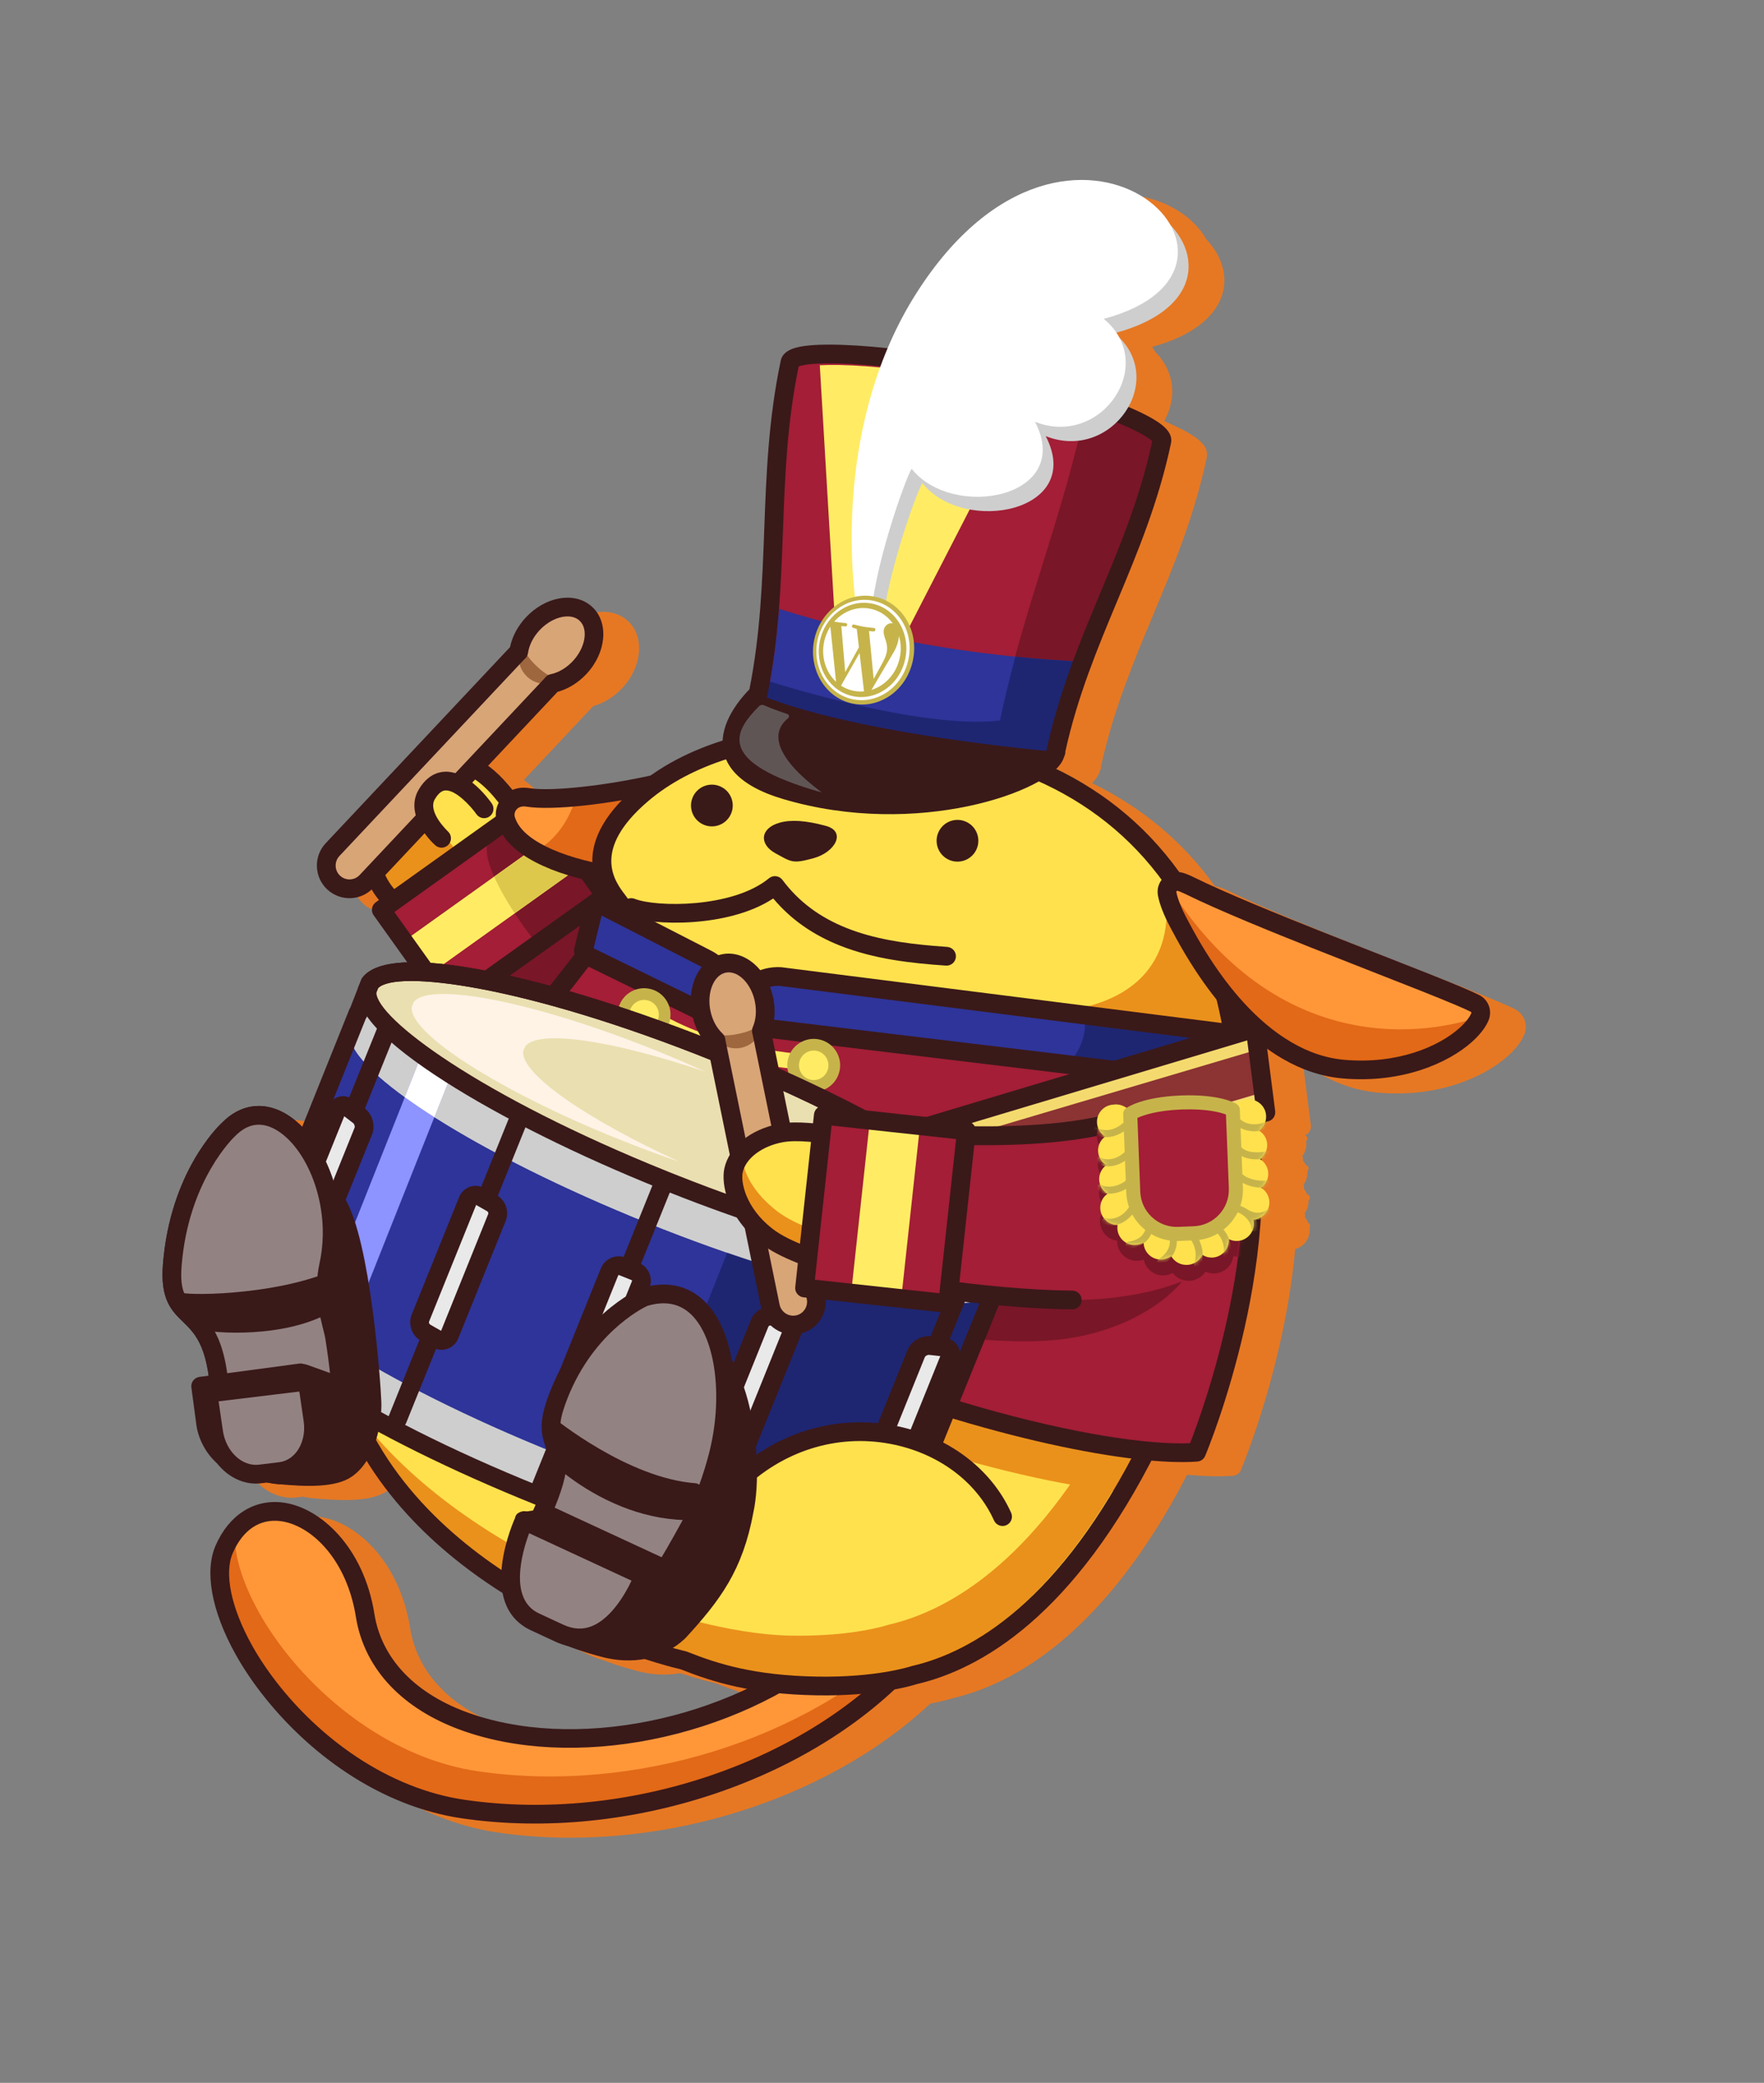 <svg width="427" height="504" viewBox="0 0 427 504" fill="none" xmlns="http://www.w3.org/2000/svg">
<rect x="0" y="0" width="427" height="504" fill="#808080" stroke="none"/>
<path d="M366.78 244.225C365.102 243.351 361.151 241.689 354.351 238.986C350.901 237.615 346.968 236.076 342.788 234.439C337.973 232.556 332.998 230.602 327.941 228.592C318.67 224.907 305.431 219.559 297.551 215.659C296.669 215.223 295.781 214.864 295.057 214.643C294.747 214.55 294.439 214.495 294.126 214.468C294.126 214.468 294.121 214.466 294.118 214.459C294.112 214.444 294.098 214.433 294.089 214.423C286.396 203.716 276.399 195.351 264.34 189.49C265.147 188.701 265.712 187.925 266.007 187.182L266.206 186.682C266.206 186.682 266.219 186.65 266.225 186.634L266.369 186.271C266.424 186.134 266.475 185.989 266.503 185.842C266.545 185.645 266.559 185.456 266.55 185.263C269.508 171.854 274.382 160.189 279.097 148.894C284.018 137.113 289.103 124.934 292.123 110.66C292.694 107.965 289.855 105.977 287.319 104.547C285.838 103.715 283.989 102.827 281.813 101.902C284.708 96.751 284.67 90.173 279.621 85.134C279.409 84.733 279.171 84.333 278.906 83.941C298.365 78.568 299.724 65.987 291.967 57.865C284.345 44.399 254.186 37.285 230.567 74.255C227.777 78.618 225.454 83.129 223.526 87.688C221.013 87.427 218.577 87.215 216.27 87.066C211.391 86.756 207.444 86.742 204.532 87.025C201.633 87.305 198.233 87.973 197.662 90.668C194.642 104.924 194.144 118.499 193.659 131.628C193.197 144.071 192.727 156.932 190.078 170.225C187.41 172.977 183.813 177.592 183.599 182.625C177.554 184.529 171.551 187.248 166.143 191.094C154.537 193.636 141.948 194.97 136.812 194.142C135.54 193.935 134.323 194.019 133.216 194.378C133.048 194.433 132.883 194.496 132.721 194.566C132.37 194.145 132.008 193.721 131.639 193.282C130.007 191.358 128.384 189.871 126.804 188.719L143.622 170.84C146.165 170.149 148.621 168.636 150.598 166.531C155.436 161.39 156.093 154.119 152.065 150.334C150.015 148.402 147.148 147.666 143.992 148.241C141.091 148.771 138.247 150.386 135.987 152.787C134.01 154.893 132.652 157.433 132.12 160.016L87.502 207.444C86.064 208.977 85.304 210.98 85.365 213.097C85.429 215.208 86.309 217.169 87.841 218.607C88.583 219.305 89.429 219.83 90.325 220.186C93.09 221.285 96.339 220.753 98.612 218.643C99.156 219.591 99.751 220.426 100.384 221.196L99.634 221.733C98.612 222.462 98.38 223.876 99.108 224.897L107.236 236.277C101.771 236.46 98.151 237.68 96.414 239.948L96.226 240.19L96.113 240.475L95.92 240.959L95.3 242.488L95.296 242.499L93.462 247.204C93.362 247.348 93.276 247.503 93.209 247.671L81.803 276.076C81.58 275.853 81.356 275.636 81.129 275.424C81.118 275.42 81.112 275.405 81.102 275.401C79.913 274.294 78.669 273.372 77.391 272.675C77.129 272.535 76.864 272.405 76.601 272.282C76.591 272.278 76.575 272.272 76.564 272.268C76.175 272.082 75.782 271.92 75.388 271.775C75.367 271.767 75.346 271.759 75.319 271.748C74.983 271.627 74.646 271.523 74.308 271.438C74.264 271.426 74.219 271.402 74.172 271.396C71.213 270.647 66.78 270.672 62.432 275.043C61.883 275.551 58.108 279.186 54.539 286.076C54.467 286.212 54.397 286.342 54.328 286.486C54.273 286.592 54.224 286.701 54.169 286.807C54.022 287.102 53.872 287.402 53.725 287.71C53.605 287.967 53.48 288.235 53.361 288.505C53.283 288.669 53.208 288.828 53.133 289C53.055 289.182 52.972 289.375 52.891 289.562C52.586 290.27 52.282 291.004 51.991 291.766C51.816 292.222 51.644 292.684 51.481 293.156C51.469 293.187 51.458 293.214 51.446 293.245C51.311 293.631 51.179 294.024 51.052 294.419C51.01 294.542 50.969 294.66 50.929 294.791C49.58 298.982 48.527 303.858 48.089 309.424C47.977 310.843 47.967 312.095 48.032 313.219C48.361 318.822 50.7 321.087 52.967 323.287C55.371 325.616 58.032 328.192 59.161 336.308L56.927 336.603C55.684 336.768 54.815 337.911 54.98 339.154L56.192 348.242C56.602 351.309 58.306 354.957 61.217 357.529C62.676 359.384 64.531 360.81 66.59 361.629C68.255 362.29 70.046 362.557 71.866 362.335L73.307 362.164C74.119 362.346 74.972 362.472 75.868 362.535C75.886 362.536 75.909 362.539 75.927 362.54C82.924 363.199 89.938 363.431 93.861 360.696C95.297 359.693 96.464 358.382 97.404 356.907C106.176 371.087 118.662 381.521 130.301 388.886C131.011 392.609 132.986 395.987 137.217 397.943L143.083 400.665C143.366 400.796 143.651 400.921 143.936 401.034C144.542 401.275 145.153 401.457 145.756 401.611C148.159 402.548 150.92 403.444 154.099 404.299C157.698 405.266 161.288 405.473 164.657 404.854C169.428 406.403 172.651 407.178 173.472 407.37L173.519 407.389C178.002 409.171 183.018 410.884 189.475 412.072C167.468 422.429 140.992 425.013 121.206 417.582C108.724 412.877 100.955 404.494 99.276 393.939C96.701 377.782 86.18 368.159 77.125 366.999C70.151 366.113 64.06 370.005 60.836 377.409C58.104 383.685 59.859 393.264 65.651 403.691C72.462 415.945 86.686 431.797 106.202 439.555C110.874 441.412 115.643 442.703 120.374 443.401C157.858 448.906 199.507 436.231 225.174 412.232C228.219 411.662 230.044 411.106 230.527 410.95C245.602 407.445 267.502 395.149 287.355 356.865C291.743 357.243 295.482 357.32 298.455 357.099C299.304 357.034 300.045 356.505 300.375 355.721C300.597 355.193 305.884 342.582 309.882 324.866C311.362 318.305 312.753 310.538 313.527 302.239C315.625 301.67 317.106 299.739 317.015 297.483C317.008 297.346 316.994 297.212 316.978 297.084C317.176 296.772 317.158 296.356 316.899 296.07C316.832 295.995 316.751 295.938 316.667 295.887C316.484 295.442 316.24 295.028 315.936 294.657C315.946 294.526 315.944 294.392 315.938 294.255C315.927 294.006 315.888 293.765 315.837 293.526C316.456 292.674 316.784 291.633 316.743 290.555C316.744 290.537 316.738 290.523 316.739 290.505C316.985 290.316 317.114 290.007 317.058 289.686C316.993 289.343 316.737 289.083 316.412 289.009C316.233 288.541 315.972 288.108 315.654 287.725C315.663 287.595 315.667 287.462 315.666 287.327C315.655 287.079 315.616 286.838 315.565 286.598C316.184 285.746 316.513 284.705 316.471 283.628C316.467 283.547 316.455 283.469 316.451 283.388C316.705 283.178 316.827 282.824 316.725 282.484C316.631 282.166 316.369 281.952 316.069 281.894C315.892 281.494 315.665 281.13 315.389 280.794C315.399 280.664 315.403 280.531 315.401 280.396C315.39 280.148 315.352 279.907 315.301 279.667C315.92 278.815 316.248 277.775 316.207 276.697C316.201 276.512 316.178 276.325 316.152 276.144C316.478 275.877 316.565 275.412 316.338 275.047C316.226 274.869 316.061 274.748 315.875 274.692C316.846 274.322 317.456 273.339 317.316 272.295L315.376 257.195C318.63 259.538 321.633 261.097 324.23 262.13C327.316 263.357 330.485 264.116 333.656 264.394C348.001 265.643 359.198 260.676 364.894 255.614C367.433 253.354 368.535 251.456 369.011 250.26C369.921 247.969 368.957 245.377 366.768 244.239L366.78 244.225Z" fill="#E67823"/>
<path d="M165.144 263.198C165.144 263.198 143.908 265.078 135.683 262.443C122.317 258.167 105.155 223.171 105.155 223.171L131.642 204.353C131.642 204.353 147.189 224.611 152.089 229.548C154.82 232.299 182.933 226.071 184.953 247.875C186.255 261.909 165.144 263.198 165.144 263.198Z" fill="#791628"/>
<path d="M134.168 264.305C120.215 258.759 103.821 225.605 103.118 224.166C102.631 223.168 102.932 221.964 103.842 221.319L130.328 202.501C131.323 201.792 132.697 202.003 133.442 202.97C133.594 203.171 148.661 222.78 153.558 227.801C154.287 228.054 156.611 228.161 158.497 228.251C167.946 228.695 185.533 229.519 187.214 247.663C187.57 251.495 186.532 254.858 184.133 257.656C178.285 264.481 166.197 265.397 165.314 265.455C164.094 265.562 143.481 267.317 134.99 264.601C134.718 264.517 134.442 264.414 134.168 264.305ZM108.053 223.889C113.425 234.406 126.737 257.203 136.376 260.284C144.072 262.746 164.741 260.958 164.948 260.942C164.968 260.938 164.986 260.939 165.006 260.935C165.112 260.928 176.011 260.18 180.7 254.705C182.287 252.847 182.944 250.687 182.704 248.084C181.488 234.969 169.976 233.333 158.286 232.785C154.112 232.59 151.813 232.482 150.485 231.142C146.337 226.968 135.084 212.51 131.18 207.463L108.053 223.889Z" fill="#3A1919"/>
<path d="M89.367 206.202C91.129 217.132 95.746 217.607 101.753 224.856C108.61 233.138 113.776 234.844 119.784 231.053C124.616 227.996 129.961 223.527 135.354 213.136C136.935 210.94 127.9 199.157 121.254 191.324C116.634 185.883 111.768 183.76 107.403 183.922C97.801 184.57 88.855 194.769 89.373 206.204L89.367 206.202Z" fill="#FFE14D"/>
<path d="M91.262 212.054C93.191 219.616 97.548 219.457 101.752 224.855C106.554 231.021 110.533 234.439 113.864 232.335C118.31 231.876 121.323 230.036 126.965 224.495C127.747 223.128 113.997 210.301 109.36 204.456C106.138 200.394 103.031 198.573 100.405 198.335C94.651 198.018 90.049 204.24 91.262 212.054Z" fill="#EA911B"/>
<path d="M109.728 234.424C106.025 232.952 102.835 229.714 100.006 226.302C98.332 224.283 96.792 222.834 95.3 221.43C91.649 218.003 88.495 215.041 87.126 206.561C87.111 206.476 87.104 206.388 87.101 206.301C86.545 193.936 95.959 182.422 107.248 181.658C107.273 181.655 107.299 181.653 107.317 181.654C111.167 181.513 117.008 182.823 122.978 189.856C139.694 209.553 138.294 212.876 137.287 214.319C131.565 225.293 125.84 229.904 120.994 232.967C116.767 235.636 113.041 235.741 109.728 234.424ZM91.63 205.973C92.757 212.819 95.009 214.934 98.412 218.129C99.931 219.556 101.649 221.172 103.504 223.41C110.407 231.748 114.389 231.781 118.577 229.133C122.91 226.397 128.033 222.254 133.247 212.267C132.891 210.217 128.086 202.878 119.524 192.789C115.744 188.335 111.595 186.051 107.523 186.183C98.801 186.797 91.262 196.201 91.63 205.973Z" fill="#3A1919"/>
<path d="M146.545 216.793L129.812 193.372L92.31 220.164L109.043 243.585L146.545 216.793Z" fill="#A31E36"/>
<path d="M129.804 193.369L118.441 201.485C117.693 203.749 117.527 206.27 118.41 208.975C120.594 215.681 126.006 223.395 130.058 228.562L146.541 216.789L129.809 193.371L129.804 193.369Z" fill="#791628"/>
<path d="M141.108 209.183L135.252 200.987L97.75 227.779L103.606 235.975L141.108 209.183Z" fill="#FFEC64"/>
<path d="M135.244 200.983L119.639 212.128L97.738 227.773L103.593 235.969L124.583 220.974L141.099 209.179L135.244 200.983Z" fill="#FFEC64"/>
<path d="M135.243 200.983L119.637 212.133C120.948 215.095 122.712 218.132 124.581 220.979L141.099 209.179L135.243 200.983Z" fill="#DDC84B"/>
<path d="M108.19 245.689C107.79 245.53 107.441 245.257 107.181 244.898L90.45 221.479C89.721 220.457 89.959 219.045 90.975 218.315L128.481 191.525C128.973 191.178 129.579 191.034 130.173 191.136C130.767 191.238 131.296 191.564 131.643 192.056L148.374 215.475C148.722 215.966 148.865 216.572 148.763 217.166C148.661 217.76 148.335 218.289 147.843 218.637L110.338 245.427C109.846 245.774 109.24 245.917 108.646 245.815C108.486 245.788 108.332 245.746 108.179 245.685L108.19 245.689ZM95.46 220.689L109.553 240.418L143.371 216.261L129.278 196.533L95.46 220.689Z" fill="#3A1919"/>
<path d="M169.001 185.099L159.92 189.437C147.368 192.365 133.555 193.877 127.792 192.953C126.876 192.802 126.023 192.86 125.259 193.111C123.697 193.619 122.556 194.97 122.332 196.577C122.227 197.316 122.324 198.069 122.605 198.76C122.922 199.618 123.29 200.319 123.779 201.038C127.534 206.538 137.877 210.765 152.868 212.534L156.86 213.004C157.857 203.696 158.38 193.51 169.006 185.101L169.001 185.099Z" fill="#FF9739"/>
<path d="M166.816 185.255L157.735 189.593C151.651 191.012 145.076 192.192 139.454 192.831C136.311 203.439 129.286 206.027 129.286 206.027C133.883 207.629 144.16 211.915 150.675 212.68L154.666 213.151C155.664 203.843 156.187 193.657 166.813 185.247L166.816 185.255Z" fill="#E26917"/>
<path d="M133.316 210.313C127.954 208.181 124.057 205.479 121.893 202.313C121.296 201.436 120.848 200.568 120.476 199.572C120.056 198.527 119.919 197.381 120.076 196.266C120.42 193.804 122.175 191.721 124.549 190.95C125.658 190.586 126.867 190.505 128.145 190.714C133.528 191.579 147.113 190.074 159.158 187.286L168.019 183.055C169.06 182.554 170.31 182.923 170.921 183.904C171.531 184.884 171.308 186.168 170.402 186.881C161.079 194.253 160.151 203.156 159.257 211.773L159.104 213.249C159.041 213.852 158.737 214.403 158.263 214.781C157.789 215.16 157.185 215.329 156.584 215.261L152.593 214.791C144.972 213.89 138.469 212.373 133.317 210.325L133.316 210.313ZM160.024 191.735C147.13 194.711 133.47 196.161 127.423 195.185C126.873 195.095 126.374 195.122 125.953 195.26C125.211 195.501 124.672 196.135 124.563 196.885C124.519 197.227 124.562 197.579 124.689 197.904C124.698 197.926 124.702 197.946 124.712 197.969C124.958 198.64 125.238 199.178 125.634 199.762C129.014 204.717 139.285 208.647 153.112 210.276L154.826 210.475C155.46 204.432 156.273 197.905 160.019 191.733L160.024 191.735Z" fill="#3A1919"/>
<path d="M225.612 395.259C217.065 397.211 209.186 397.928 202.018 397.854L201.326 398.427C176.961 418.631 138.453 426.302 111.759 416.271C98.459 411.259 90.197 402.229 88.388 390.866C85.983 375.801 76.408 366.866 68.192 365.82C62.181 365.06 57.111 368.363 54.269 374.883C51.819 380.509 53.543 389.355 58.986 399.156C66.414 412.527 80.741 426.999 98.393 434.015C102.759 435.751 107.337 437.034 112.057 437.727C152.136 443.611 197.031 428.384 221.232 400.691L225.696 395.231C225.696 395.231 225.636 395.244 225.609 395.251L225.612 395.259Z" fill="#FF9739"/>
<path d="M220.38 396.314C195.392 420.968 153.407 434.137 115.686 428.598C110.965 427.905 106.388 426.623 102.021 424.887C84.37 417.871 70.042 403.398 62.615 390.027C58.537 382.685 56.55 375.881 56.834 370.565C55.847 371.789 54.986 373.234 54.267 374.888C51.818 380.514 53.541 389.361 58.984 399.161C66.412 412.532 80.739 427.005 98.391 434.021C102.758 435.756 107.335 437.039 112.055 437.732C152.134 443.616 197.024 428.387 221.231 400.697L225.694 395.237C225.694 395.237 225.634 395.249 225.607 395.257C223.835 395.663 222.092 396.013 220.38 396.314Z" fill="#E26917"/>
<path d="M97.553 436.128C78.037 428.37 63.807 412.515 57.002 400.264C51.21 389.837 49.455 380.258 52.187 373.982C55.411 366.578 61.495 362.689 68.476 363.572C77.53 364.732 88.052 374.355 90.627 390.512C92.305 401.067 100.075 409.449 112.557 414.155C138.547 423.918 176.088 416.405 199.877 396.686L200.571 396.108C200.981 395.765 201.505 395.583 202.04 395.588C209.636 395.661 217.391 394.809 225.092 393.052C225.12 393.044 225.187 393.028 225.207 393.024C226.151 392.813 227.122 393.224 227.63 394.048C228.138 394.872 228.068 395.924 227.453 396.674L222.989 402.134C222.989 402.134 222.956 402.169 222.943 402.188C198.257 430.426 152.523 445.967 111.73 439.976C106.999 439.279 102.23 437.987 97.558 436.13L97.553 436.128ZM71.142 368.926C70.052 368.493 68.963 368.207 67.901 368.071C62.896 367.436 58.792 370.178 56.347 375.794C54.217 380.693 55.941 389.016 60.963 398.063C67.394 409.629 80.818 424.596 99.228 431.914C103.574 433.641 107.999 434.845 112.385 435.49C151.724 441.27 195.769 426.357 219.5 399.234L219.94 398.695C214.213 399.658 208.479 400.136 202.825 400.133L202.769 400.184C177.828 420.867 138.355 428.697 110.959 418.406C110.641 418.285 110.318 418.163 110.007 418.039C96.506 412.673 88.052 403.188 86.144 391.231C84.237 379.286 77.635 371.513 71.14 368.932L71.142 368.926Z" fill="#3A1919"/>
<path d="M222.103 403.227C237.118 399.765 259.154 387.248 279.046 347.303C291.336 322.628 299.811 292.589 300.65 270.774C300.892 264.411 300.731 258.156 299.945 252.14C296.825 228.239 287.941 215.632 287.932 215.622C287.466 214.845 286.991 214.077 286.496 213.313C285.835 212.275 285.153 211.242 284.43 210.222C284.43 210.222 284.43 210.222 284.425 210.22C284.425 210.22 284.425 210.22 284.42 210.218C276.255 198.854 265.414 190.19 252.19 184.464C251.102 183.995 249.999 183.532 248.903 183.096C217.03 170.427 178.717 170.857 156.235 190.052C138.361 205.309 150.134 216.265 150.745 217.996C154.381 225.285 114.817 274.454 114.817 274.454C105.372 271.914 87.531 272.234 79.774 286.04C79.672 286.22 79.192 289.347 79.008 290.701C78.998 290.77 78.981 290.843 78.978 290.915C78.927 291.303 78.876 291.692 78.825 292.08C76.43 288.316 73.324 285.587 69.784 284.18C65.755 282.578 61.349 282.828 57.704 284.862C53.501 287.211 50.637 291.623 49.636 297.289C47.268 310.718 59.225 342.28 72.695 351.775C73.819 352.57 74.909 353.174 75.93 353.58C78.38 354.553 80.528 354.413 82.314 353.159C85.438 350.96 86.768 345.834 87.153 342.133C107.81 386.674 166.33 399.675 166.33 399.675L166.541 399.758C174.215 402.809 183.25 405.57 198.42 405.86C213.593 406.145 222.102 403.245 222.102 403.245L222.103 403.227Z" fill="#FFE14D"/>
<path d="M297.824 271.609C298.066 265.246 297.905 258.99 297.118 252.974C294.668 234.201 288.662 222.396 286.191 218.193C287.869 223.454 289.437 229.884 290.425 237.45C291.212 243.465 291.375 249.715 291.131 256.084C290.297 277.901 284.247 312.564 271.957 337.238C252.065 377.184 230.027 389.706 215.014 393.163C215.014 393.163 206.503 396.069 191.332 395.778C176.16 395.493 159.247 389.595 159.247 389.595C159.247 389.595 98.299 371.962 77.64 327.427C77.256 331.123 75.924 336.254 72.8 338.452C71.019 339.709 68.871 339.849 66.417 338.874C65.395 338.467 64.307 337.858 63.181 337.069C58.468 333.75 53.946 327.725 50.154 320.722C54.4 333.518 61.869 346.954 69.875 352.594C70.999 353.388 72.088 353.992 73.11 354.399C75.56 355.372 77.708 355.232 79.493 353.977C82.618 351.779 83.948 346.653 84.333 342.952C104.99 387.492 163.51 400.493 163.51 400.493L163.721 400.577C171.395 403.628 180.429 406.389 195.6 406.679C210.773 406.964 219.282 404.064 219.282 404.064C234.297 400.602 256.333 388.085 276.23 348.141C288.52 323.467 296.996 293.428 297.829 271.611L297.824 271.609Z" fill="#EA911B"/>
<path d="M298.055 295.46C298.017 287.069 297.104 278.624 294.869 270.636C229.845 259.112 179.905 254.206 179.905 254.206C161.932 246.373 139.939 236.405 139.939 236.405C139.596 237.269 136.193 241.656 131.667 247.287C131.187 247.974 130.689 248.673 130.184 249.393C122.565 260.12 114.663 270.27 112.049 273.592C111.51 273.476 110.944 273.366 110.355 273.267C107.914 276.2 106.364 278.06 106.364 278.06C106.118 287.716 113.909 298.669 154.217 321.67C201.434 346.226 247.635 358.93 273.172 361.175C275.191 357.708 277.204 353.994 279.186 350.006C287.7 332.913 294.402 313.258 298.048 295.463L298.055 295.46Z" fill="#EA911B"/>
<path d="M281.729 214.303C281.729 214.303 290.567 246.546 245.515 245.193L299.943 252.145C299.943 252.145 301.33 234.538 281.723 214.301L281.729 214.303Z" fill="#EA911B"/>
<path d="M146.395 397.96C142.197 396.292 137.52 394.231 132.619 391.722C117.912 384.187 98.677 371.149 87.156 350.814C86.286 353.201 84.922 355.605 82.781 357.108C81.097 358.293 78.253 359.371 74.26 357.784C73.075 357.312 71.825 356.62 70.558 355.726C56.254 345.643 44.05 313.307 46.573 298.993C47.689 292.642 50.955 287.663 55.768 284.977C60.015 282.609 65.122 282.315 69.794 284.172C72.238 285.143 74.509 286.674 76.513 288.691C76.748 287.424 76.867 287.203 76.966 287.029C85.313 272.169 103.449 271.888 113.105 274.006C115.719 270.683 123.619 260.538 131.239 249.806C148.683 225.241 148.369 220.553 148.24 220.033C148.231 220.011 148.219 219.994 148.21 219.972C148.122 219.839 147.898 219.543 147.712 219.304C145.016 215.775 136.819 205.032 153.926 190.428C167.582 178.77 186.353 175.648 199.698 175.085C216.399 174.379 234.338 177.295 248.902 183.084C250.019 183.528 251.151 183.996 252.258 184.479C265.862 190.368 277.023 199.288 285.43 210.992C285.438 211.002 285.45 211.018 285.459 211.028C286.115 211.954 286.787 212.965 287.577 214.2C288.008 214.865 288.465 215.602 289.005 216.5C289.784 217.639 298.309 230.568 301.359 253.953C302.114 259.742 302.351 265.961 302.085 272.967C301.238 295.078 292.667 325.481 280.246 350.421C259.996 391.085 237.352 403.921 221.885 407.52C220.744 407.89 212.158 410.492 197.547 410.222C181.926 409.93 172.613 407.04 164.875 403.964L164.828 403.945C163.538 403.646 156.292 401.894 146.405 397.964L146.395 397.96ZM87.158 342.122C87.685 342.332 88.129 342.734 88.376 343.278C98.76 365.662 119.235 379.754 134.584 387.636C151.357 396.248 165.845 399.531 165.99 399.564C166.107 399.592 166.237 399.65 166.338 399.672L166.548 399.755C173.886 402.672 182.733 405.414 197.627 405.692C212.145 405.967 220.459 403.22 220.538 403.191C220.609 403.164 220.684 403.145 220.759 403.126C235.275 399.783 256.676 387.575 276.183 348.397C288.338 323.987 296.725 294.309 297.549 272.793C297.809 266.046 297.583 260.077 296.861 254.544C293.871 231.634 285.591 219.535 285.237 219.028C285.214 218.994 285.19 218.961 285.173 218.929C284.621 218.015 284.178 217.302 283.754 216.651C282.996 215.459 282.36 214.511 281.749 213.64C281.738 213.636 281.737 213.623 281.728 213.614C273.805 202.596 263.286 194.193 250.459 188.637C249.391 188.177 248.307 187.727 247.227 187.298C219.505 176.279 178.126 175.721 156.869 193.873C143.029 205.689 148.837 213.298 151.321 216.548C151.814 217.195 152.155 217.642 152.363 218.146C153.203 219.931 153.293 223.066 148.12 232.227C145.224 237.365 140.924 243.963 135.344 251.847C125.885 265.209 115.852 277.836 115.753 277.962C115.191 278.672 114.265 278.975 113.388 278.742C104.172 276.268 88.031 276.977 81.062 288.986C80.921 289.723 80.588 291.866 80.419 293.104L80.392 293.264C80.332 293.692 80.286 294.07 80.239 294.448C80.124 295.396 79.425 296.174 78.487 296.386C77.553 296.601 76.585 296.198 76.074 295.397C73.929 292.031 71.172 289.606 68.112 288.389C64.714 287.039 61.022 287.242 57.974 288.941C54.378 290.945 51.914 294.797 51.035 299.785C48.818 312.359 60.513 343.109 73.169 352.025C74.147 352.712 75.079 353.236 75.933 353.575C78.224 354.486 79.445 353.916 80.172 353.406C82.493 351.772 83.7 347.476 84.064 343.998C84.168 342.984 84.94 342.162 85.946 341.995C86.365 341.923 86.784 341.974 87.158 342.122ZM148.253 220.062C148.253 220.062 148.253 220.062 148.258 220.064C148.258 220.064 148.258 220.064 148.253 220.062ZM148.15 219.814C148.15 219.814 148.174 219.878 148.189 219.915C148.179 219.88 148.161 219.849 148.15 219.814Z" fill="#3A1919"/>
<path d="M300.065 260.63C235.042 249.106 185.102 244.2 185.102 244.2C167.128 236.367 145.136 226.399 145.136 226.399C144.037 229.164 110.934 269.629 110.934 269.629C110.689 279.285 119.108 288.658 159.416 311.658C214.772 340.445 268.733 352.945 289.64 351.404C289.64 351.404 311.184 300.41 300.065 260.63Z" fill="#A31E36"/>
<path d="M198.259 331.917C185.438 326.821 172.016 320.766 158.367 313.669C158.341 313.659 158.316 313.643 158.287 313.625C138.151 302.133 125.864 294.022 118.446 287.316C111.435 280.985 108.513 275.676 108.665 269.569C108.675 269.067 108.857 268.578 109.176 268.193C121.577 253.029 141.705 228.079 143.047 225.502C143.283 224.955 143.726 224.515 144.284 224.292C144.857 224.062 145.51 224.078 146.068 224.33C146.285 224.428 167.984 234.261 185.68 241.978C190.318 242.449 238.952 247.495 300.459 258.396C301.32 258.549 302.015 259.179 302.249 260.016C308.124 281.022 304.939 305.01 301.237 321.428C297.239 339.145 291.952 351.756 291.73 352.284C291.4 353.068 290.657 353.602 289.81 353.661C274.665 354.779 239.663 348.368 198.266 331.914L198.259 331.917ZM160.5 309.668C216.09 338.572 267.721 350.03 288.072 349.225C291.228 341.178 307.259 297.471 298.246 262.615C234.746 251.417 185.368 246.508 184.875 246.459C184.639 246.438 184.407 246.376 184.19 246.278C169.333 239.799 151.532 231.778 145.953 229.255C140.615 236.808 120.588 261.395 113.196 270.431C113.461 278.527 121.665 287.504 160.495 309.666L160.5 309.668ZM143.044 225.525C143.044 225.525 143.033 225.551 143.029 225.562C143.033 225.551 143.04 225.535 143.044 225.525Z" fill="#3A1919"/>
<path fill-rule="evenodd" clip-rule="evenodd" d="M256.368 311.761C241.247 314.168 197.506 302.875 197.506 302.875L192.021 315.737C192.021 315.737 230.207 326.505 255.218 324.26C276.972 322.305 290.226 308.756 288.501 303.721C287.16 299.79 269.887 309.607 256.363 311.759L256.368 311.761Z" fill="#791628"/>
<path d="M143.778 219.595L141.272 229.798C141.141 230.313 141.387 230.844 141.858 231.086L175.669 247.612C175.669 247.612 175.725 247.518 175.819 247.342C178.814 241.804 176.613 234.879 171.009 232.005L145.398 218.866C144.749 218.535 143.96 218.892 143.784 219.597L143.778 219.595Z" fill="#2E3499"/>
<path d="M174.827 249.717C174.774 249.696 174.721 249.675 174.671 249.649L140.859 233.123C139.404 232.38 138.681 230.793 139.072 229.241L141.577 219.056C141.577 219.056 141.581 219.045 141.584 219.04C141.838 218.031 142.533 217.203 143.479 216.774C144.424 216.344 145.51 216.373 146.431 216.849L172.043 229.988C175.321 231.669 177.726 234.534 178.818 238.049C179.897 241.534 179.543 245.217 177.814 248.416C177.692 248.648 177.611 248.774 177.611 248.774C177.031 249.727 175.851 250.118 174.829 249.712L174.827 249.717ZM143.688 229.459L174.531 244.537C175.02 242.877 175.008 241.097 174.481 239.399C173.754 237.055 172.151 235.149 169.967 234.03L145.632 221.546L143.686 229.464L143.688 229.459Z" fill="#3A1919"/>
<path d="M303.583 252.195L303.056 262.069C302.882 262.567 302.39 262.884 301.864 262.827L175.669 247.612C175.669 247.612 179.507 235.84 188.878 236.295L302.633 250.702C303.36 250.777 303.824 251.511 303.588 252.198L303.583 252.195Z" fill="#2E3499"/>
<path d="M262.192 245.576C262.192 245.576 264.235 249.95 259.496 256.472L303.053 262.062L303.58 252.188L262.194 245.571L262.192 245.576Z" fill="#1E2672"/>
<path d="M174.826 249.716C174.389 249.543 174.012 249.234 173.751 248.831C173.386 248.26 173.295 247.553 173.508 246.911C173.688 246.366 178.007 233.505 188.979 234.03C189.038 234.035 189.097 234.04 189.156 234.045L302.911 248.451C303.902 248.552 304.816 249.123 305.377 249.998C305.865 250.766 306.027 251.678 305.834 252.547L305.32 262.188C305.31 262.397 305.269 262.607 305.197 262.804C304.677 264.311 303.206 265.251 301.621 265.079L175.391 249.862C175.193 249.838 175.005 249.788 174.826 249.716ZM188.682 238.553C183.689 238.362 180.524 242.764 178.97 245.721L300.874 260.421L301.282 252.811L188.682 238.553ZM302.391 252.953L302.344 252.947C302.344 252.947 302.373 252.952 302.391 252.953Z" fill="#3A1919"/>
<path d="M150.755 306.532L150.713 306.515C149.72 306.096 149.256 304.948 149.674 303.956L173.863 246.845C174.278 245.863 175.401 245.401 176.381 245.79L176.423 245.807C177.415 246.226 177.88 247.374 177.461 248.367L153.272 305.477C152.858 306.459 151.734 306.921 150.755 306.532Z" fill="#3A1919"/>
<path d="M162.578 271.492C158.707 269.953 155.187 268.188 152.08 266.215C151.208 265.661 150.949 264.503 151.499 263.624C152.053 262.752 153.212 262.493 154.091 263.044C159.864 266.705 170.288 271.538 187.194 273.786C188.22 273.92 188.942 274.865 188.804 275.89C188.67 276.916 187.724 277.639 186.7 277.5C177.736 276.31 169.583 274.264 162.582 271.482L162.578 271.492Z" fill="#FFEC64"/>
<path d="M147.971 267.607C150.528 268.624 153.425 267.375 154.441 264.818C155.458 262.261 154.209 259.364 151.652 258.347C149.094 257.331 146.198 258.58 145.181 261.137C144.165 263.694 145.414 266.591 147.971 267.607Z" fill="#FFEC64"/>
<path d="M147.447 268.924C144.324 267.683 142.672 264.196 143.742 260.967C144.282 259.346 145.416 258.028 146.946 257.264C148.476 256.499 150.21 256.371 151.831 256.912C153.447 257.451 154.771 258.587 155.535 260.117C156.302 261.641 156.427 263.381 155.887 265.002C155.346 266.623 154.212 267.941 152.682 268.706C151.158 269.472 149.418 269.598 147.797 269.057C147.679 269.016 147.561 268.976 147.445 268.93L147.447 268.924ZM151.136 259.673C151.073 259.648 151.005 259.621 150.939 259.601C150.034 259.302 149.073 259.372 148.219 259.801C147.367 260.225 146.733 260.961 146.436 261.861C145.817 263.726 146.838 265.76 148.696 266.365C149.602 266.664 150.563 266.594 151.417 266.165C152.268 265.741 152.903 265.005 153.2 264.105C153.499 263.199 153.429 262.238 153 261.384C152.605 260.599 151.948 259.996 151.136 259.673Z" fill="#C6B44B"/>
<path d="M188.575 281.3C191.132 282.317 194.029 281.068 195.045 278.511C196.062 275.954 194.813 273.057 192.256 272.04C189.698 271.024 186.802 272.273 185.785 274.83C184.769 277.387 186.018 280.284 188.575 281.3Z" fill="#FFEC64"/>
<path d="M188.04 282.613C186.581 282.034 185.4 280.954 184.694 279.539C183.927 278.014 183.802 276.275 184.342 274.653C184.883 273.032 186.017 271.714 187.547 270.95C189.071 270.183 190.811 270.057 192.432 270.598C194.061 271.136 195.371 272.273 196.136 273.803C196.902 275.327 197.028 277.067 196.487 278.688C195.947 280.309 194.813 281.627 193.283 282.392C191.758 283.158 190.019 283.284 188.398 282.743C188.28 282.702 188.156 282.66 188.04 282.613ZM191.732 273.357C191.669 273.332 191.6 273.305 191.535 273.285C190.629 272.986 189.668 273.056 188.816 273.48C187.965 273.903 187.331 274.64 187.031 275.545C186.732 276.451 186.802 277.412 187.231 278.266C187.655 279.118 188.386 279.75 189.292 280.049C190.198 280.348 191.158 280.278 192.012 279.849C192.864 279.425 193.498 278.689 193.795 277.789C194.094 276.883 194.025 275.922 193.595 275.068C193.2 274.283 192.543 273.68 191.732 273.357Z" fill="#C6B44B"/>
<path d="M166.613 252.686C163.6 251.489 160.817 250.144 158.285 248.656C157.39 248.129 157.096 246.982 157.623 246.087C158.147 245.197 159.297 244.898 160.192 245.425C166.069 248.883 176.647 253.362 193.641 255.036C194.669 255.134 195.425 256.056 195.32 257.088C195.215 258.12 194.299 258.872 193.268 258.767C183.253 257.781 174.209 255.705 166.613 252.686Z" fill="#FFEC64"/>
<path d="M154.074 250.148C156.631 251.164 159.528 249.915 160.544 247.358C161.561 244.801 160.312 241.904 157.755 240.888C155.197 239.871 152.301 241.12 151.284 243.677C150.268 246.235 151.517 249.132 154.074 250.148Z" fill="#FFEC64"/>
<path d="M153.54 251.461C152.15 250.908 151.005 249.892 150.283 248.562C149.472 247.056 149.294 245.326 149.78 243.689C150.265 242.053 151.364 240.702 152.869 239.891C154.375 239.081 156.105 238.902 157.741 239.388C159.384 239.876 160.729 240.972 161.54 242.478C162.35 243.983 162.529 245.713 162.043 247.35C161.034 250.731 157.462 252.66 154.081 251.651C153.895 251.596 153.714 251.53 153.54 251.461ZM157.237 242.207C157.137 242.167 157.037 242.127 156.936 242.106C156.025 241.835 155.059 241.933 154.22 242.386C153.381 242.84 152.771 243.591 152.5 244.502C152.23 245.414 152.327 246.38 152.781 247.219C153.234 248.058 153.986 248.667 154.897 248.938C156.779 249.497 158.766 248.427 159.333 246.541C159.603 245.63 159.505 244.664 159.052 243.825C158.653 243.081 158.017 242.517 157.237 242.207Z" fill="#C6B44B"/>
<path d="M195.128 262.404C197.685 263.421 200.582 262.172 201.598 259.615C202.614 257.058 201.366 254.161 198.808 253.144C196.251 252.128 193.354 253.377 192.338 255.934C191.321 258.491 192.57 261.388 195.128 262.404Z" fill="#FFEC64"/>
<path d="M194.599 263.719C191.555 262.509 189.88 259.141 190.838 255.948C191.324 254.311 192.422 252.96 193.928 252.149C195.433 251.339 197.163 251.16 198.8 251.646C200.442 252.134 201.786 253.235 202.598 254.736C203.409 256.241 203.587 257.971 203.101 259.608C202.616 261.245 201.517 262.596 200.012 263.406C198.506 264.217 196.776 264.395 195.14 263.909C194.954 263.854 194.778 263.79 194.604 263.721L194.599 263.719ZM198.29 254.463C198.19 254.423 198.09 254.383 197.989 254.362C197.078 254.091 196.112 254.189 195.273 254.642C194.434 255.096 193.824 255.847 193.554 256.758C192.994 258.641 194.07 260.63 195.95 261.194C196.862 261.465 197.828 261.367 198.667 260.914C199.506 260.46 200.115 259.708 200.386 258.797C200.657 257.886 200.559 256.92 200.106 256.081C199.706 255.337 199.07 254.773 198.29 254.463Z" fill="#C6B44B"/>
<path d="M155.924 289.537C152.052 287.998 148.533 286.233 145.425 284.26C144.554 283.706 144.294 282.547 144.845 281.668C145.399 280.797 146.557 280.537 147.436 281.088C153.209 284.749 163.634 289.582 180.539 291.831C181.566 291.964 182.288 292.91 182.149 293.934C182.016 294.961 181.07 295.683 180.045 295.544C171.082 294.354 162.929 292.309 155.923 289.524L155.924 289.537Z" fill="#FFEC64"/>
<path d="M141.316 285.651C143.873 286.668 146.77 285.419 147.787 282.862C148.803 280.305 147.554 277.408 144.997 276.391C142.44 275.375 139.543 276.624 138.526 279.181C137.51 281.738 138.759 284.635 141.316 285.651Z" fill="#FFEC64"/>
<path d="M140.787 286.966C139.328 286.387 138.147 285.307 137.441 283.892C136.674 282.367 136.548 280.628 137.089 279.006C137.63 277.385 138.764 276.067 140.294 275.303C141.823 274.538 143.558 274.41 145.179 274.951C146.798 275.497 148.118 276.626 148.883 278.156C149.649 279.68 149.775 281.42 149.234 283.041C148.694 284.662 147.56 285.98 146.03 286.745C144.505 287.511 142.766 287.637 141.144 287.096C141.026 287.055 140.903 287.013 140.787 286.966ZM144.479 277.71C144.415 277.685 144.347 277.658 144.282 277.638C143.376 277.339 142.415 277.409 141.561 277.838C140.709 278.262 140.075 278.998 139.778 279.898C139.479 280.804 139.549 281.765 139.978 282.619C140.402 283.471 141.138 284.105 142.039 284.402C142.944 284.701 143.905 284.631 144.759 284.202C145.611 283.778 146.245 283.042 146.542 282.142C146.841 281.236 146.772 280.275 146.348 279.423C145.952 278.638 145.295 278.035 144.484 277.713L144.479 277.71Z" fill="#C6B44B"/>
<path d="M181.92 299.346C184.477 300.362 187.374 299.113 188.391 296.556C189.407 293.999 188.158 291.102 185.601 290.086C183.044 289.069 180.147 290.318 179.13 292.875C178.114 295.432 179.363 298.329 181.92 299.346Z" fill="#FFEC64"/>
<path d="M181.386 300.658C179.927 300.078 178.746 298.999 178.039 297.584C177.273 296.059 177.147 294.319 177.688 292.698C178.228 291.077 179.362 289.759 180.892 288.995C182.422 288.23 184.156 288.102 185.778 288.643C187.397 289.189 188.717 290.318 189.481 291.847C190.248 293.372 190.374 295.112 189.833 296.733C188.722 300.079 185.095 301.901 181.743 300.788C181.625 300.747 181.502 300.704 181.386 300.658ZM185.083 291.404C185.019 291.379 184.951 291.352 184.886 291.332C183.98 291.033 183.019 291.103 182.165 291.532C181.313 291.956 180.679 292.692 180.382 293.592C180.083 294.498 180.153 295.459 180.582 296.313C181.006 297.165 181.737 297.797 182.642 298.096C184.507 298.715 186.527 297.7 187.146 295.836C187.445 294.93 187.375 293.969 186.946 293.115C186.551 292.33 185.894 291.727 185.083 291.404Z" fill="#C6B44B"/>
<path d="M188.807 199.046C183.958 200.364 183.71 204.273 187.674 206.452C191.644 208.634 191.857 209.036 196.853 207.685C202.268 206.214 204.865 201.202 199.964 199.858C195.063 198.513 191.515 198.311 188.807 199.046Z" fill="#3A1919"/>
<path d="M170.455 199.608C173.047 200.638 175.984 199.372 177.014 196.78C178.044 194.188 176.778 191.251 174.186 190.221C171.594 189.191 168.657 190.457 167.627 193.049C166.597 195.641 167.863 198.577 170.455 199.608Z" fill="#3A1919"/>
<path d="M229.905 208.136C232.497 209.166 235.433 207.9 236.464 205.308C237.494 202.716 236.228 199.779 233.636 198.749C231.044 197.719 228.107 198.985 227.077 201.577C226.047 204.169 227.313 207.105 229.905 208.136Z" fill="#3A1919"/>
<path d="M151.96 221.706C150.796 221.244 150.228 219.926 150.691 218.762C151.153 217.598 152.471 217.03 153.635 217.492C158.787 219.54 177.332 219.781 186.14 212.522C186.62 212.127 187.236 211.945 187.852 212.019C188.469 212.094 189.024 212.418 189.4 212.915C193.313 218.155 198.415 221.97 204.994 224.585C211.573 227.2 218.882 228.269 225.951 228.871C225.974 228.874 225.999 228.872 226.028 228.877C227.101 228.968 228.174 229.047 229.236 229.122C229.252 229.128 229.267 229.122 229.283 229.128C230.534 229.217 231.477 230.299 231.39 231.545C231.303 232.792 230.219 233.739 228.973 233.653C220.524 233.07 211.566 232.083 203.327 228.808C196.701 226.174 191.394 222.43 187.171 217.403C176.363 224.55 157.831 224.046 151.969 221.716L151.96 221.706Z" fill="#3A1919"/>
<path d="M306.421 269.146L117.636 324.94L113.678 305.787L303.807 248.808L306.421 269.146Z" fill="#F4DA6E"/>
<path d="M304.479 264.672L116.77 320.167L113.991 310.37L304.248 254.021L304.479 264.672Z" fill="#8C3333"/>
<path d="M116.799 327.047C116.688 327.003 116.576 326.946 116.472 326.887C115.93 326.561 115.546 326.024 115.416 325.399L111.46 306.241C111.222 305.091 111.902 303.947 113.031 303.609L303.16 246.629C303.798 246.437 304.49 246.535 305.048 246.897C305.606 247.259 305.974 247.851 306.061 248.508L308.673 268.852C308.814 269.957 308.137 270.999 307.067 271.312L118.282 327.106C117.791 327.252 117.272 327.223 116.803 327.036L116.799 327.047ZM116.316 307.36L119.357 322.068L303.926 267.52L301.901 251.746L116.321 307.362L116.316 307.36Z" fill="#3A1919"/>
<path d="M242.532 307.775L244.799 302.332C243.481 304.053 240.406 304.959 235.927 305.118L93.317 247.781C90.201 244.572 88.612 241.787 88.858 239.634L86.712 245.125L86.649 245.099L64.216 300.675L64.095 300.627L61.946 305.958L62.072 306.008L58.067 316.268C57.986 325.526 89.103 345.348 130.151 361.853C171.199 378.358 207.391 385.595 213.769 378.865L218.005 368.697L218.132 368.747L220.281 363.416L220.16 363.368L242.594 307.787L242.531 307.762L242.532 307.775Z" fill="#CECECE"/>
<path d="M220.161 363.38L242.596 307.799L86.659 245.103L64.225 300.684L64.104 300.636L61.954 305.967L62.197 306.063C62.116 315.321 93.23 335.149 134.28 351.648C175.328 368.153 211.52 375.39 217.898 368.66L218.14 368.756L220.29 363.425L220.169 363.377L220.161 363.38Z" fill="#2E3499"/>
<path d="M214.459 377.297L214.701 377.393L217.15 371.309L217.029 371.261L242.587 307.821L182.931 285.755L150.101 368.35C150.101 368.35 187.233 385.958 214.459 377.297Z" fill="#2D329B"/>
<path d="M218.188 368.269C212.631 375.527 175.974 368.325 134.306 351.568C92.637 334.816 61.213 314.646 62.252 305.573L58.071 316.276C57.99 325.533 89.106 345.356 130.154 361.861C171.202 378.366 207.394 385.603 213.772 378.872L218.195 368.266L218.188 368.269Z" fill="#CECECE"/>
<path d="M244.804 302.334C239.248 309.592 202.59 302.39 160.923 285.632C119.254 268.88 87.83 248.71 88.868 239.638L84.687 250.34C84.606 259.598 115.723 279.42 156.771 295.925C197.819 312.43 234.011 319.667 240.389 312.937L244.812 302.331L244.804 302.334Z" fill="#CECECE"/>
<path d="M214.459 377.297L214.701 377.393L217.15 371.309L217.029 371.261L242.587 307.821L182.931 285.755L150.101 368.35C150.101 368.35 187.233 385.958 214.459 377.297Z" fill="#1E2672"/>
<path d="M235.376 305.046C223.858 305.28 203.62 300.829 180.161 292.724L176.061 303.038C208.682 314.302 235.061 318.499 240.417 312.85L242.559 307.706L244.835 302.242C243.462 304.039 240.171 304.951 235.371 305.044L235.376 305.046Z" fill="#A3A3A3"/>
<path d="M209.087 371.185C197.569 371.419 177.33 366.967 153.871 358.863L149.772 369.177C182.393 380.441 208.771 384.637 214.127 378.989L216.27 373.845L218.545 368.381C217.172 370.178 213.882 371.09 209.081 371.182L209.087 371.185Z" fill="#A3A3A3"/>
<path d="M244.804 302.334C239.248 309.592 202.59 302.39 160.923 285.632C119.254 268.88 87.83 248.71 88.868 239.638L84.687 250.34C84.606 259.598 115.723 279.42 156.771 295.925C197.819 312.43 234.011 319.667 240.389 312.937L244.812 302.331L244.804 302.334Z" fill="#CECECE"/>
<path d="M108.296 260.078C105.806 259.039 103.607 257.635 101.769 255.983L72.349 329.997C74.169 331.617 76.346 333 78.8 334.024C79.095 334.142 79.39 334.259 79.68 334.374L109.086 260.392C108.823 260.287 108.557 260.188 108.296 260.078Z" fill="#8D93FF"/>
<path d="M78.802 334.019C79.097 334.136 79.392 334.253 79.682 334.369L82.956 326.13C80.353 324.485 77.961 322.876 75.8 321.315L72.349 329.996C74.17 331.616 76.346 333 78.8 334.024L78.802 334.019Z" fill="white"/>
<path d="M108.319 260.02C105.826 258.987 103.621 257.598 101.769 255.983L97.991 265.485C100.151 267.051 102.54 268.666 105.14 270.321L109.107 260.339C108.844 260.235 108.578 260.135 108.317 260.025L108.319 260.02Z" fill="white"/>
<path d="M160.921 285.637C202.591 302.39 239.248 309.592 244.803 302.339L245.502 300.61C246.54 291.538 215.111 271.366 173.447 254.616C131.778 237.864 95.12 230.661 89.566 237.914L88.866 239.643C87.828 248.715 119.257 268.887 160.921 285.637Z" fill="#EADFB0"/>
<path d="M161.658 288.371C161.132 288.161 160.605 287.952 160.073 287.74C139.846 279.609 121.231 270.35 107.656 261.672C93.066 252.341 85.986 244.848 86.608 239.386L86.643 239.083L87.57 236.78L87.758 236.537C91.097 232.173 101.406 231.666 118.395 235.039C134.208 238.177 154.04 244.389 174.282 252.514C194.51 260.646 213.124 269.905 226.699 278.583C241.289 287.914 248.369 295.406 247.742 300.867L247.707 301.17L246.779 303.473L246.592 303.715C243.253 308.079 232.944 308.587 215.953 305.218C200.551 302.165 181.323 296.199 161.649 288.379L161.658 288.371ZM91.105 240.149C91.123 246.365 115.846 265.068 161.771 283.53C162.319 283.747 162.872 283.967 163.415 284.183C208.431 302.076 238.557 305.56 242.838 301.143L243.256 300.09C243.244 293.875 218.52 275.173 172.596 256.711C126.675 238.27 95.858 234.621 91.524 239.095L91.103 240.154L91.105 240.149Z" fill="#3A1919"/>
<path d="M126.65 254.399L127.13 253.193C130.33 249.024 148.307 251.723 170.81 259.362C166.897 257.575 162.776 255.803 158.505 254.087C129.522 242.432 104.015 237.424 100.15 242.469L99.67 243.675C98.943 249.986 120.802 264.018 149.792 275.669C154.82 277.692 159.749 279.517 164.473 281.12C141.838 270.775 126.037 259.779 126.65 254.399Z" fill="#FFF3E6"/>
<path d="M130.884 364.596C130.357 364.387 129.831 364.178 129.304 363.968C109.398 355.964 90.988 346.835 77.471 338.272C63.045 329.128 55.753 321.722 55.8 316.263C55.802 315.983 55.859 315.701 55.964 315.438L84.55 244.271C84.617 244.102 84.703 243.948 84.803 243.804L86.746 238.824L87.456 237.069C87.531 236.88 87.633 236.7 87.759 236.537C91.097 232.173 101.406 231.665 118.395 235.039C134.209 238.177 154.04 244.389 174.282 252.514C194.51 260.645 213.124 269.905 226.699 278.582C241.289 287.913 248.37 295.406 247.742 300.866C247.717 301.07 247.668 301.27 247.592 301.459L246.893 303.188L244.824 308.148C244.798 308.321 244.749 308.49 244.682 308.659L215.858 379.731C215.753 379.995 215.598 380.232 215.399 380.44C211.64 384.405 201.246 384.696 184.5 381.309C169.223 378.219 150.233 372.299 130.869 364.603L130.884 364.596ZM60.363 316.662C61.204 323.279 85.671 341.537 131 359.763C176.317 377.989 206.648 381.755 211.857 377.567L240.29 307.462C240.317 307.272 240.365 307.089 240.441 306.912L243.263 300.104C243.245 293.888 218.522 275.185 172.597 256.724C126.677 238.282 95.859 234.633 91.525 239.108L90.97 240.504L88.827 245.971C88.756 246.15 88.664 246.321 88.555 246.473L60.359 316.672L60.363 316.662Z" fill="#3A1919"/>
<path d="M63.288 324.236L63.277 324.231C62.115 323.763 61.554 322.443 62.022 321.281L91.638 247.924C92.104 246.768 93.419 246.205 94.578 246.665L94.589 246.67C95.751 247.138 96.312 248.458 95.844 249.62L66.228 322.977C65.762 324.133 64.447 324.696 63.288 324.236Z" fill="#3A1919"/>
<path d="M95.379 345.567L95.368 345.563C94.206 345.095 93.645 343.774 94.113 342.612L123.711 269.286C124.177 268.129 125.492 267.566 126.651 268.027L126.662 268.031C127.824 268.499 128.384 269.82 127.916 270.982L98.319 344.308C97.853 345.465 96.537 346.028 95.379 345.567Z" fill="#3A1919"/>
<path d="M129.952 362.262L129.941 362.258C128.779 361.79 128.218 360.469 128.686 359.307L158.264 286.015C158.73 284.859 160.046 284.296 161.204 284.756L161.215 284.761C162.377 285.229 162.938 286.549 162.47 287.711L132.892 361.003C132.426 362.16 131.111 362.723 129.952 362.262Z" fill="#3A1919"/>
<path d="M166.491 374.12L166.481 374.116C165.319 373.648 164.758 372.327 165.226 371.165L194.789 297.91C195.255 296.754 196.57 296.191 197.729 296.651L197.74 296.656C198.902 297.124 199.463 298.445 198.995 299.607L169.432 372.862C168.966 374.018 167.65 374.581 166.491 374.12Z" fill="#3A1919"/>
<path d="M204.501 380.927L204.49 380.923C203.328 380.455 202.768 379.134 203.236 377.972L232.789 304.756C233.255 303.599 234.571 303.036 235.73 303.497L235.74 303.501C236.902 303.969 237.463 305.29 236.995 306.452L207.441 379.668C206.975 380.825 205.66 381.388 204.501 380.927Z" fill="#3A1919"/>
<path d="M73.566 302.904C72.709 302.252 71.859 301.597 71.012 300.937C69.932 300.093 69.463 298.388 69.96 297.152C73.792 287.665 77.617 278.181 81.449 268.694C81.946 267.459 83.235 267.147 84.311 267.984C85.159 268.644 86.009 269.299 86.866 269.951C87.952 270.779 88.444 272.457 87.947 273.693C84.115 283.18 80.29 292.663 76.458 302.15C75.961 303.386 74.654 303.727 73.566 302.904Z" fill="#E9E9E9"/>
<path d="M73.275 305.325C72.901 305.177 72.537 304.971 72.195 304.713C71.332 304.059 70.474 303.395 69.621 302.732C67.735 301.263 66.977 298.503 67.861 296.311L79.351 267.848C79.85 266.607 80.837 265.706 82.046 265.381C83.282 265.049 84.615 265.347 85.71 266.198C86.553 266.856 87.4 267.503 88.246 268.151C90.157 269.606 90.936 272.356 90.055 274.543L78.566 303C78.067 304.241 77.081 305.142 75.868 305.478C75.018 305.713 74.114 305.653 73.282 305.322L73.275 305.325ZM83.329 270.101L72.059 298.01C71.95 298.284 72.104 298.925 72.401 299.159C73.115 299.711 73.834 300.265 74.555 300.814L85.84 272.855C85.944 272.592 85.791 271.994 85.492 271.765C84.766 271.214 84.046 270.66 83.324 270.099L83.329 270.101Z" fill="#3A1919"/>
<path d="M105.766 324.053C104.833 323.529 103.91 322.998 102.981 322.464C101.806 321.783 101.255 320.21 101.752 318.974C105.582 309.493 109.406 300.009 113.236 290.527C113.733 289.292 115.1 288.846 116.28 289.529C117.203 290.061 118.132 290.595 119.064 291.118C120.251 291.785 120.813 293.332 120.316 294.568C116.491 304.051 112.664 313.528 108.834 323.009C108.337 324.245 106.952 324.72 105.766 324.053Z" fill="#E9E9E9"/>
<path d="M105.215 326.298C105.02 326.221 104.837 326.13 104.652 326.026C103.714 325.501 102.781 324.965 101.847 324.429C99.689 323.181 98.722 320.412 99.651 318.121L111.133 289.68C111.61 288.496 112.559 287.581 113.733 287.175C114.927 286.765 116.267 286.907 117.409 287.563C118.327 288.092 119.251 288.624 120.173 289.143C122.356 290.371 123.342 293.123 122.414 295.414L110.932 323.856C110.453 325.044 109.496 325.963 108.32 326.374C107.32 326.726 106.218 326.691 105.217 326.293L105.215 326.298ZM115.258 291.563L103.849 319.821C103.778 320 103.902 320.378 104.109 320.503C104.992 321.013 105.883 321.519 106.773 322.026L118.195 293.719C118.26 293.556 118.142 293.209 117.936 293.097C117.038 292.594 116.145 292.08 115.251 291.566L115.258 291.563Z" fill="#3A1919"/>
<path d="M140.42 340.56C139.43 340.166 138.439 339.773 137.453 339.369C136.199 338.858 135.577 337.415 136.079 336.181C139.902 326.703 143.729 317.226 147.552 307.748C148.049 306.512 149.48 305.934 150.74 306.447C151.726 306.852 152.715 307.251 153.712 307.641C154.976 308.144 155.601 309.551 155.105 310.781C151.283 320.259 147.455 329.736 143.635 339.209C143.138 340.445 141.694 341.054 140.427 340.557L140.42 340.56Z" fill="#E9E9E9"/>
<path d="M139.008 342.439C138.202 342.119 137.397 341.798 136.595 341.467C134.18 340.483 133.006 337.729 133.976 335.333L145.449 306.9C145.913 305.749 146.808 304.848 147.957 304.365C149.109 303.878 150.387 303.867 151.552 304.33L151.599 304.349C152.574 304.749 153.557 305.146 154.545 305.532L154.55 305.534C155.735 306.005 156.664 306.905 157.164 308.074C157.653 309.22 157.67 310.483 157.206 311.634L145.733 340.068C144.77 342.46 142.011 343.632 139.591 342.677C139.396 342.599 139.201 342.522 139.006 342.444L139.008 342.439ZM149.877 308.544C149.808 308.517 149.75 308.524 149.713 308.54C149.669 308.559 149.659 308.586 149.655 308.596L138.184 337.024C138.159 337.087 138.198 337.219 138.314 337.265C139.295 337.667 140.278 338.064 141.26 338.448C141.376 338.494 141.5 338.427 141.532 338.361L153.003 309.933C153.003 309.933 153.015 309.901 152.996 309.857C152.98 309.82 152.949 309.777 152.875 309.748C151.879 309.352 150.878 308.955 149.882 308.546L149.877 308.544Z" fill="#3A1919"/>
<path d="M177.032 352.221C175.992 351.967 174.955 351.707 173.92 351.442C172.603 351.102 171.935 349.805 172.432 348.569C176.253 339.096 180.078 329.625 183.899 320.152C184.396 318.916 185.878 318.194 187.2 318.537C188.236 318.802 189.273 319.061 190.31 319.321C191.633 319.646 192.308 320.908 191.811 322.144C187.985 331.615 184.165 341.089 180.339 350.56C179.842 351.795 178.349 352.544 177.024 352.225L177.032 352.221Z" fill="#E9E9E9"/>
<path d="M172.797 353.454C171.78 353.049 170.943 352.302 170.458 351.341C169.895 350.226 169.851 348.91 170.33 347.721L181.796 319.304C182.717 317.017 185.338 315.716 187.763 316.338C188.793 316.601 189.818 316.862 190.852 317.115C192.13 317.428 193.198 318.255 193.776 319.381C194.343 320.485 194.392 321.804 193.916 322.987L182.444 351.402C181.52 353.682 178.906 355.01 176.492 354.422C175.448 354.166 174.4 353.902 173.354 353.632C173.161 353.58 172.976 353.525 172.791 353.451L172.797 353.454ZM189.631 321.491C188.609 321.237 187.618 320.984 186.632 320.732C186.401 320.671 186.066 320.837 186.001 321L174.594 349.27C175.601 349.53 176.588 349.776 177.571 350.02C177.81 350.079 178.173 349.887 178.244 349.708L189.631 321.491Z" fill="#3A1919"/>
<path d="M215.084 358.831C214.011 358.722 212.942 358.602 211.868 358.481C210.504 358.322 209.8 357.177 210.298 355.941C214.121 346.475 217.94 337.007 221.765 327.536C222.262 326.3 223.784 325.435 225.143 325.591C226.209 325.716 227.285 325.833 228.356 325.947C229.722 326.087 230.43 327.205 229.935 328.435C226.112 337.901 222.293 347.369 218.47 356.835C217.975 358.065 216.449 358.972 215.079 358.829L215.084 358.831Z" fill="#E9E9E9"/>
<path d="M210.432 360.435C209.59 360.1 208.888 359.516 208.431 358.749C207.789 357.664 207.702 356.33 208.202 355.089L219.669 326.685C220.551 324.497 223.02 323.057 225.41 323.336C226.471 323.459 227.535 323.577 228.595 323.687C229.978 323.829 231.152 324.545 231.808 325.641C232.454 326.716 232.537 328.042 232.038 329.283L220.572 357.682C219.683 359.873 217.223 361.335 214.846 361.085C213.768 360.974 212.687 360.855 211.608 360.731C211.194 360.683 210.799 360.587 210.43 360.44L210.432 360.435ZM227.61 328.145C226.686 328.046 225.786 327.945 224.887 327.844C224.509 327.797 223.977 328.123 223.873 328.386L212.614 356.282C213.529 356.389 214.425 356.483 215.321 356.577C215.695 356.616 216.256 356.266 216.372 355.988L227.608 328.15L227.61 328.145Z" fill="#3A1919"/>
<path d="M184.413 249.957C183.789 246.912 180.815 244.948 177.769 245.572C174.724 246.196 172.76 249.17 173.384 252.215L186.476 316.149C187.1 319.194 190.074 321.157 193.12 320.534C196.165 319.91 198.128 316.936 197.505 313.89L184.413 249.957Z" fill="#D8A577"/>
<mask id="mask0_1394_2336" style="mask-type:luminance" maskUnits="userSpaceOnUse" x="169" y="233" width="29" height="88">
<path d="M184.948 241.901C183.781 236.197 179.429 232.277 175.233 233.135C171.035 233.997 168.574 239.314 169.743 245.013C170.308 247.781 171.633 250.125 173.321 251.711C173.34 251.877 173.361 252.038 173.399 252.205L186.494 316.139C187.112 319.172 190.104 321.142 193.138 320.524C196.171 319.906 198.141 316.913 197.523 313.88L184.428 249.947C184.396 249.782 184.349 249.623 184.303 249.464C185.231 247.344 185.526 244.668 184.956 241.898L184.948 241.901Z" fill="white"/>
</mask>
<g mask="url(#mask0_1394_2336)">
<path d="M185.002 242.147C186.164 247.818 183.61 252.677 179.412 253.54C175.214 254.403 170.957 250.935 169.795 245.265C168.633 239.594 171.096 234.302 175.297 233.447C179.495 232.584 183.844 236.484 185 242.153L185.002 242.147Z" fill="#9E673E"/>
</g>
<path d="M184.948 241.901C186.115 247.604 182.918 249.31 178.72 250.173C174.522 251.036 170.908 250.722 169.741 245.018C168.574 239.314 171.03 233.996 175.231 233.14C179.429 232.277 183.779 236.203 184.946 241.906L184.948 241.901Z" fill="#D8A577"/>
<path d="M189.111 322.351C188.605 322.15 188.121 321.897 187.657 321.59C185.893 320.426 184.691 318.649 184.265 316.589L171.2 252.795C169.397 250.871 168.101 248.3 167.52 245.464C166.104 238.546 169.357 232.019 174.775 230.909C180.194 229.8 185.752 234.522 187.168 241.441C187.751 244.271 187.567 247.144 186.667 249.623L199.738 313.418C200.611 317.681 197.85 321.866 193.587 322.74C192.066 323.05 190.523 322.913 189.111 322.351ZM177.913 235.584C177.181 235.293 176.425 235.2 175.687 235.352C172.772 235.95 171.066 240.164 171.961 244.558C172.412 246.769 173.447 248.723 174.868 250.057C175.259 250.425 175.507 250.921 175.57 251.452C175.581 251.548 175.592 251.644 175.613 251.744L188.708 315.677C188.885 316.552 189.402 317.307 190.152 317.8C190.906 318.295 191.799 318.473 192.675 318.297C194.488 317.925 195.666 316.143 195.295 314.33L182.199 250.397C182.178 250.297 182.15 250.2 182.121 250.103C181.97 249.592 182.002 249.037 182.214 248.548C182.998 246.761 183.178 244.558 182.727 242.347C182.055 239.067 180.085 236.442 177.91 235.577L177.913 235.584Z" fill="#3A1919"/>
<path d="M228.375 310.473C220.885 310.533 194.972 306.455 185.546 299.079C178.241 293.363 176.897 286.217 177.558 283.204C178.51 278.861 182.994 275.313 188.988 274.169C189.528 274.067 190.114 273.989 190.739 273.938C194.726 273.62 199.996 274.403 205.57 275.234C212.376 276.25 219.77 277.139 226.801 277.879C234.108 278.648 257.792 278.253 261.292 294.644C266.217 317.719 241.54 310.362 228.377 310.468L228.375 310.473Z" fill="#FFE14D"/>
<path d="M230.802 304.368C223.312 304.428 197.399 300.35 187.973 292.974C182.366 288.586 180.072 283.892 179.697 280.34C178.174 281.778 177.966 281.365 177.556 283.209C176.895 286.222 178.234 293.366 185.544 299.084C194.975 306.462 220.883 310.538 228.373 310.478C240.264 310.38 261.555 316.372 261.919 300.511C255.54 306.308 240.029 304.296 230.8 304.373L230.802 304.368Z" fill="#EA911B"/>
<path d="M192.742 305.483C189.339 304.131 186.352 302.59 184.147 300.865C176.139 294.602 174.496 286.58 175.341 282.72C176.487 277.49 181.674 273.263 188.561 271.944C189.194 271.824 189.863 271.736 190.556 271.682C194.803 271.339 200.192 272.145 205.898 272.998C212.031 273.911 219.139 274.797 227.029 275.633C227.815 275.713 228.823 275.785 229.985 275.869C239.742 276.551 260.034 277.968 263.497 294.178C264.917 300.825 264.17 305.682 261.227 309.02C256.071 314.87 245.71 313.99 236.568 313.217C233.583 312.964 230.761 312.727 228.387 312.747C222.597 312.794 204.984 310.362 192.737 305.494L192.742 305.483ZM248.287 283.705C242.129 281.257 234.73 280.737 229.677 280.388C228.467 280.303 227.422 280.23 226.562 280.138C218.606 279.3 211.434 278.407 205.238 277.481C199.796 276.672 194.654 275.903 190.925 276.202C190.389 276.245 189.881 276.312 189.412 276.4C184.396 277.358 180.52 280.295 179.778 283.696C179.289 285.924 180.396 292.177 186.948 297.3C195.51 303.997 220.521 308.272 228.365 308.212C230.953 308.192 233.875 308.438 236.966 308.703C245.039 309.386 254.191 310.163 257.841 306.027C259.743 303.867 260.157 300.201 259.075 295.129C257.82 289.232 253.5 285.783 248.29 283.712L248.287 283.705Z" fill="#3A1919"/>
<path d="M274.91 271.418C274.91 271.418 263.546 274.38 249.509 275.351C238.772 276.091 227.643 274.272 227.643 274.272L223.487 309.835C223.487 309.835 258.897 320.128 285.159 310.438C290.442 308.488 296.323 305.201 296.863 297.321C297.884 282.399 274.917 271.415 274.917 271.415L274.91 271.418Z" fill="#A31E36"/>
<path d="M200.769 309.778C199.806 309.395 199.206 308.388 199.372 307.325L204.709 272.598C204.894 271.379 206.016 270.538 207.24 270.695C207.647 270.747 247.808 275.81 270.601 268.968C271.8 268.609 273.066 269.289 273.426 270.487C273.785 271.685 273.105 272.952 271.907 273.311C251.058 279.572 217.774 276.45 208.861 275.457L204.188 305.873C211.734 307.329 238.055 312.1 259.581 312.3C260.834 312.31 261.84 313.338 261.825 314.589C261.815 315.841 260.787 316.848 259.536 316.832C233.799 316.594 201.477 309.962 201.151 309.893C201.021 309.866 200.891 309.826 200.769 309.778Z" fill="#3A1919"/>
<path d="M233.955 273.605L199.309 269.849L194.776 311.663L229.422 315.419L233.955 273.605Z" fill="#A31E36"/>
<path d="M222.695 272.384L210.567 271.069L206.034 312.884L218.162 314.198L222.695 272.384Z" fill="#FFEC64"/>
<path d="M193.916 313.776C192.994 313.41 192.389 312.462 192.502 311.427L197.039 269.611C197.105 269.015 197.404 268.463 197.871 268.087C198.337 267.711 198.938 267.535 199.534 267.602L234.182 271.358C234.785 271.421 235.33 271.723 235.705 272.189C236.081 272.656 236.257 273.256 236.191 273.852L231.654 315.668C231.518 316.913 230.399 317.811 229.154 317.675L194.506 313.919C194.295 313.896 194.095 313.847 193.911 313.774L193.916 313.776ZM201.299 272.353L197.253 309.662L227.392 312.931L231.437 275.623L201.299 272.353Z" fill="#3A1919"/>
<path d="M241.499 367.397C231.962 346.228 197.934 336.985 176.743 359.591C164.563 372.585 160.77 382.081 160.77 382.081C160.77 382.081 194.315 400.246 218.596 388.756C242.208 377.585 241.505 367.399 241.505 367.399L241.499 367.397Z" fill="#FFE14D"/>
<path d="M177.096 361.28C176.811 361.167 176.545 360.994 176.319 360.764C175.441 359.872 175.451 358.437 176.343 357.559C187.269 346.812 201.836 342.207 216.313 344.918C229.256 347.343 239.89 355.241 244.755 366.05C245.27 367.194 244.762 368.535 243.618 369.051C242.473 369.566 241.132 369.057 240.617 367.913C236.361 358.456 226.96 351.523 215.475 349.373C202.474 346.939 189.371 351.099 179.517 360.791C178.855 361.443 177.894 361.604 177.089 361.284L177.096 361.28Z" fill="#3A1919"/>
<path d="M92.311 339.254C92.146 334.468 89.676 300.401 83.579 290.157C82.764 288.785 81.853 287.501 80.87 286.323C77.98 276.806 71.987 269.63 65.517 267.985C62.557 267.236 58.125 267.261 53.777 271.632C52.782 272.554 41.177 283.734 39.433 306C38.765 314.494 41.583 317.224 44.31 319.864C47.398 322.854 50.901 326.241 51.059 341.218C51.06 341.291 51.065 341.372 51.071 341.448C51.611 346.244 54.729 354.882 62.63 358.022C64.026 358.577 65.57 358.959 67.27 359.116C74.267 359.775 81.281 360.007 85.204 357.272C91.166 353.109 92.46 343.669 92.311 339.254Z" fill="#3A1919"/>
<path d="M80.977 323.483C80.579 320.94 77.855 313.873 79.538 306.247C84.4 284.195 67.428 261.059 55.349 273.264C55.349 273.264 43.428 284.043 41.689 306.171C40.376 322.917 53.013 312.563 53.329 341.187C53.329 341.187 54.933 356.073 67.487 356.854C84.207 357.895 84.198 344.014 80.977 323.483Z" fill="#938282"/>
<path d="M62.382 358.033C54.649 354.96 51.599 346.306 51.078 341.432C51.069 341.362 51.063 341.286 51.067 341.214C50.903 326.235 47.405 322.85 44.318 319.86C41.591 317.221 38.773 314.49 39.44 305.997C41.185 283.731 52.791 272.546 53.786 271.624C58.1 267.294 63.549 266.428 68.737 269.259C77.914 274.254 85.333 290.501 81.76 306.733C80.544 312.264 81.894 317.614 82.699 320.806C82.938 321.755 83.129 322.502 83.226 323.133C85.621 338.394 86.036 349.027 80.722 354.862C77.768 358.104 73.396 359.496 67.355 359.119C65.515 359.004 63.867 358.624 62.387 358.035L62.382 358.033ZM55.596 341.038C55.755 342.309 57.521 353.966 67.629 354.593C72.213 354.877 75.399 353.966 77.362 351.806C81.441 347.328 80.861 337.387 78.74 323.832C78.676 323.41 78.499 322.718 78.299 321.918C77.394 318.332 75.879 312.337 77.329 305.759C80.422 291.733 74.14 277.366 66.567 273.245C63.114 271.36 59.883 271.906 56.966 274.858C56.935 274.888 56.905 274.919 56.877 274.944C56.77 275.042 45.596 285.478 43.959 306.353C43.46 312.718 45.055 314.261 47.471 316.606C51.005 320.024 55.394 324.281 55.599 341.046L55.596 341.038Z" fill="#3A1919"/>
<path d="M78.459 318.322C78.245 317.28 80.933 308.491 79.356 307.919C65.282 313.554 44.459 313.567 43.49 312.657C42.156 312.377 41.198 314.143 42.183 315.102C42.183 315.102 47.064 319.519 48.281 321.552C48.726 322.29 66.303 324.275 78.459 318.322Z" fill="#3A1919"/>
<path d="M83.872 344.757L82.701 336.746C82.623 336.221 82.256 335.764 81.742 335.584L75.856 333.464C75.638 333.384 75.404 333.358 75.173 333.388L56.607 335.64C55.813 335.733 55.261 336.447 55.379 337.225L56.956 348.02C57.568 352.204 60.419 355.576 64.111 357.044C65.807 357.718 67.675 357.991 69.586 357.756L74.463 357.163C80.54 356.425 84.76 350.856 83.869 344.75L83.872 344.757Z" fill="#3A1919"/>
<path d="M238.334 88.626C218.799 84.49 192.651 82.277 191.819 86.197C185.864 114.329 189.867 139.215 183.913 167.347C205.319 179.68 228.798 180.888 256.038 180.907C261.993 152.775 275.887 133.38 281.842 105.248C282.674 101.328 257.865 92.754 238.334 88.626Z" fill="#A31E36"/>
<path fill-rule="evenodd" clip-rule="evenodd" d="M281.84 105.253C282.378 102.716 272.155 98.22 259.581 94.252C261.936 95.616 263.239 96.835 263.04 97.781C257.085 125.912 247.799 146.742 241.85 174.876C223.21 174.86 201.093 174.413 185.428 170.102C206.258 181.322 229.085 182.453 255.414 182.476C261.369 154.344 275.883 133.39 281.838 105.259L281.84 105.253Z" fill="#791628"/>
<path d="M210.219 88.673C204.808 88.261 201.005 88.237 198.443 88.39L202.348 154.404L217.112 157.528L249.097 95.337C245.403 94.35 241.706 93.46 238.224 92.723C229.385 90.85 218.911 89.334 210.214 88.671L210.219 88.673Z" fill="#FFEC64"/>
<path d="M253.297 181.665C253.306 181.596 253.316 181.527 253.33 181.459C254.984 173.784 257.237 166.72 259.724 159.986C234.96 158.634 211.059 154.342 188.564 147.328C188.026 154.19 187.19 161.19 185.73 168.362C185.64 168.802 185.42 169.203 185.106 169.517C184.594 170.021 183.924 170.725 183.223 171.568C204.068 178.591 226.116 183.232 248.912 185.315C251.487 183.917 252.892 182.7 253.137 182.084L253.3 181.673L253.297 181.665Z" fill="#2E3499"/>
<path d="M185.046 164.497L183.314 168.853C200.858 177.889 233.487 182.459 255.415 182.476C257.049 174.757 259.54 167.049 262.107 160.115C256.622 159.857 251.182 159.457 245.787 158.911C244.449 163.857 243.192 168.969 242.054 174.348C222.232 176.661 185.046 164.497 185.046 164.497Z" fill="#1E2672"/>
<path d="M255.626 181.944C200.025 176.532 183.552 167.856 183.552 167.856C177.45 173.891 170.482 185.315 190.181 191.169C222.975 200.91 252.991 188.558 255.233 182.917C255.434 182.411 255.625 181.931 255.619 181.947L255.626 181.944Z" fill="#3A1919"/>
<path d="M185.931 192.102C179.873 189.694 176.282 186.376 175.234 182.214C173.685 176.06 178.219 170.085 181.413 166.792C184.056 153.496 184.534 140.632 184.994 128.195C185.479 115.066 185.982 101.493 188.997 87.234C189.568 84.539 192.968 83.872 195.867 83.591C198.779 83.309 202.727 83.322 207.605 83.633C216.914 84.228 228.35 85.828 238.201 87.914C248.053 90 259.157 93.169 267.908 96.397C272.495 98.086 276.109 99.675 278.654 101.114C281.188 102.548 284.027 104.537 283.458 107.226C280.438 121.501 275.351 133.685 270.432 145.46C265.719 156.75 260.843 168.42 257.886 181.829C257.894 182.022 257.88 182.212 257.838 182.408C257.808 182.561 257.764 182.702 257.705 182.837L257.56 183.201C257.56 183.201 257.548 183.232 257.541 183.248L257.342 183.748C254.277 191.46 221.997 202.985 189.532 193.338C188.245 192.955 187.042 192.544 185.925 192.1L185.931 192.102ZM193.332 88.665C190.486 102.362 189.998 115.575 189.529 128.357C189.054 141.185 188.566 154.459 185.726 168.354C185.637 168.794 185.417 169.195 185.103 169.509C183.088 171.508 178.515 176.644 179.64 181.104C180.662 185.177 186.295 187.641 190.832 188.994C209.271 194.474 225.598 192.345 233.687 190.595C246.201 187.884 252.583 183.461 253.134 182.076L253.297 181.665C253.306 181.595 253.316 181.526 253.33 181.458C256.364 167.396 261.387 155.358 266.253 143.714C271.034 132.268 275.978 120.429 278.92 106.783C278.011 105.799 274.161 103.409 264.516 99.99C256.293 97.075 246.109 94.216 237.263 92.347C228.424 90.475 217.95 88.959 209.253 88.295C199.047 87.514 194.559 88.14 193.335 88.672L193.332 88.665Z" fill="#3A1919"/>
<path d="M286.6 213.695C286.274 213.566 285.98 213.461 285.74 213.39C284.901 213.136 283.994 213.331 283.337 213.911C282.679 214.491 282.373 215.37 282.52 216.227C282.836 218.055 283.915 220.789 285.41 223.549L285.801 224.284C296.94 245.352 308.604 253.483 316.426 256.592C319.307 257.738 322.263 258.449 325.211 258.706C338.837 259.889 349.403 255.238 354.742 250.491C357.066 248.42 357.941 246.786 358.257 245.99C358.734 244.789 358.225 243.416 357.078 242.819C355.485 241.991 351.487 240.311 344.855 237.674C341.41 236.305 337.478 234.766 333.303 233.131C328.557 231.275 323.492 229.286 318.445 227.281C309.138 223.581 295.848 218.207 287.889 214.275C287.451 214.058 287.02 213.868 286.603 213.703L286.6 213.695Z" fill="#FF9739"/>
<path d="M358.254 245.983C358.091 245.9 316.395 262.839 285.377 218.26C279.03 209.138 281.66 218.143 285.658 224.63C303.658 259.832 330.578 268.007 354.598 250.837C357.771 247.627 361.153 248.435 358.254 245.983Z" fill="#E26917"/>
<path d="M269.785 80.626C283.06 91.654 269.146 111.913 253.134 105.53C262.636 123.886 233.324 129.509 223.279 116.909C221.85 118.983 213.489 142.413 213.442 154.27C213.442 154.27 212.649 154.87 212.079 154.784C211.579 154.707 210.491 153.915 210.491 153.915C208.331 143.419 204.75 105.226 224.506 74.29C262.085 15.457 316.23 68.253 269.785 80.626Z" fill="#CECECE"/>
<path d="M267.183 77.151C280.458 88.18 266.544 108.439 250.532 102.056C260.034 120.412 230.722 126.035 220.676 113.435C219.248 115.509 210.887 138.939 210.84 150.796C210.84 150.796 210.047 151.396 209.477 151.31C208.977 151.233 207.889 150.44 207.889 150.44C205.729 139.944 202.148 101.752 221.904 70.816C259.483 11.983 313.628 64.779 267.183 77.151Z" fill="white"/>
<path d="M220.971 159.837C219.336 167.556 212.096 172.022 205.371 169.989C199.207 168.125 195.704 161.377 197.099 154.782C198.494 148.188 204.431 143.442 210.821 144.231C217.797 145.095 222.608 152.112 220.973 159.832L220.971 159.837Z" fill="#C6B44B"/>
<path d="M210.456 145.946C211.88 146.14 213.222 146.631 214.441 147.414C215.034 147.796 215.599 148.246 216.105 148.753C216.617 149.261 217.082 149.824 217.486 150.436C217.894 151.05 218.246 151.714 218.53 152.412C218.817 153.118 219.04 153.86 219.184 154.618C219.488 156.203 219.472 157.838 219.129 159.452C218.784 161.072 218.141 162.567 217.222 163.897C216.78 164.533 216.279 165.12 215.733 165.647C215.19 166.17 214.604 166.632 213.976 167.029C213.356 167.423 212.7 167.754 212.032 168.007C211.357 168.263 210.663 168.445 209.967 168.553C208.536 168.777 207.106 168.678 205.728 168.276C204.371 167.884 203.142 167.218 202.069 166.31C201.559 165.875 201.087 165.389 200.663 164.86C200.247 164.341 199.875 163.772 199.557 163.176C199.244 162.582 198.974 161.957 198.767 161.313C198.556 160.662 198.402 159.991 198.306 159.312C198.107 157.909 198.161 156.485 198.46 155.073C198.759 153.661 199.289 152.341 200.036 151.137C200.396 150.554 200.81 150.005 201.267 149.497C201.718 148.993 202.215 148.526 202.744 148.114C203.276 147.697 203.848 147.333 204.435 147.023C205.034 146.712 205.666 146.457 206.309 146.268C207.661 145.872 209.054 145.761 210.449 145.949M210.599 145.234C204.691 144.46 199.175 148.837 197.879 154.952C196.583 161.067 199.857 167.303 205.573 168.989C211.764 170.816 218.391 166.68 219.891 159.608C221.385 152.535 217.008 146.068 210.606 145.231L210.599 145.234Z" fill="white"/>
<path d="M199.488 155.293C198.708 158.99 199.903 162.673 202.375 164.973L201.001 151.624C200.298 152.705 199.775 153.943 199.488 155.293ZM214.62 157.952C214.89 156.675 214.634 155.707 214.404 154.951C214.087 154.014 213.77 153.216 213.947 152.372C214.144 151.431 215.013 150.673 215.993 150.831C216.039 150.837 216.076 150.851 216.122 150.858C214.714 148.907 212.632 147.561 210.185 147.211C207.022 146.759 203.985 148.077 201.932 150.402C202.129 150.444 202.311 150.479 202.471 150.506C203.354 150.662 204.766 150.778 204.766 150.778C205.241 150.827 205.134 151.602 204.654 151.582C204.654 151.582 204.174 151.561 203.652 151.494L204.594 162.629L207.913 156.641L207.396 152.171C206.918 152.054 206.481 151.911 206.481 151.911C206.008 151.796 206.236 151.009 206.705 151.116C206.705 151.116 208.158 151.498 209.054 151.653C210.017 151.822 211.563 151.955 211.563 151.955C212.082 152.015 211.975 152.82 211.449 152.794C211.449 152.794 210.923 152.768 210.354 152.694L211.48 164.286L213.189 161.184C213.952 159.816 214.436 158.831 214.622 157.947L214.62 157.952ZM208.069 158.014L203.582 165.911C204.312 166.39 205.115 166.764 205.994 167.01C207.047 167.306 208.118 167.39 209.163 167.293C209.146 167.244 209.136 167.191 209.126 167.139L208.069 158.014ZM217.608 153.888C217.581 154.231 217.53 154.589 217.449 154.978C217.222 156.04 216.776 157.193 215.885 158.559L210.956 166.939C214.238 165.925 216.977 163.055 217.802 159.168C218.19 157.334 218.097 155.528 217.608 153.888Z" fill="white"/>
<path d="M182.369 365.938C185.25 352.859 181.741 317.415 160.83 319.735C143.413 323.547 138.448 342.545 135.108 356.979C130.962 371.965 105.038 390.012 145.445 400.871C152.93 402.882 160.382 401.641 165.903 396.406C174.313 387.251 179.781 380 182.371 365.933L182.369 365.938Z" fill="#3A1919"/>
<mask id="mask1_1394_2336" style="mask-type:luminance" maskUnits="userSpaceOnUse" x="111" y="226" width="191" height="125">
<path d="M297.958 259.792C232.935 248.269 185.102 244.2 185.102 244.2C167.128 236.367 145.136 226.399 145.136 226.399C144.037 229.164 111.562 268.049 111.562 268.049C111.317 277.705 119.108 288.658 159.416 311.658C214.772 340.445 266.626 352.107 287.533 350.566C287.533 350.566 309.077 299.572 297.958 259.792Z" fill="white"/>
</mask>
<g mask="url(#mask1_1394_2336)">
<path fill-rule="evenodd" clip-rule="evenodd" d="M307.261 280.216C307.207 278.773 306.426 277.529 305.285 276.825C306.369 276.03 307.049 274.733 306.995 273.29C306.904 270.985 304.96 269.187 302.655 269.278C302.655 269.278 300.512 268.914 298.554 271.307L287.307 269.003L285.35 269.078L274.312 272.248C272.167 270.017 270.062 270.541 270.062 270.541C267.757 270.631 265.959 272.576 266.049 274.881C266.104 276.324 266.884 277.568 268.026 278.271C266.941 279.066 266.261 280.364 266.316 281.806C266.37 283.249 267.151 284.493 268.293 285.197C267.208 285.992 266.528 287.289 266.582 288.732C266.637 290.175 267.418 291.418 268.559 292.122C267.475 292.917 266.794 294.214 266.849 295.657C266.935 297.912 268.801 299.678 271.036 299.67C270.998 299.936 270.973 300.213 270.985 300.491C271.075 302.796 273.02 304.594 275.325 304.504C276.068 304.476 276.754 304.255 277.343 303.891C277.344 303.934 277.34 303.975 277.341 304.019C277.432 306.324 279.377 308.121 281.682 308.031C282.561 307.997 283.362 307.686 284.014 307.196C284.615 308.264 285.667 309.023 286.9 309.251C287.042 309.277 287.186 309.298 287.327 309.311C287.486 309.326 287.647 309.335 287.815 309.328C287.815 309.328 287.86 309.322 287.878 309.323C287.903 309.321 287.919 309.327 287.944 309.325C288.111 309.318 288.272 309.297 288.428 309.273C288.571 309.251 288.713 309.216 288.85 309.179C290.064 308.856 291.053 308.011 291.566 306.903C292.258 307.343 293.082 307.585 293.955 307.554C296.26 307.464 298.058 305.519 297.967 303.214C297.966 303.171 297.958 303.131 297.957 303.088C298.576 303.401 299.278 303.57 300.015 303.54C302.32 303.45 304.118 301.505 304.028 299.2C304.017 298.921 303.978 298.649 303.912 298.385C306.145 298.217 307.865 296.315 307.779 294.06C307.724 292.617 306.943 291.374 305.802 290.67C306.886 289.875 307.567 288.578 307.512 287.135C307.457 285.692 306.677 284.448 305.535 283.744C306.62 282.95 307.3 281.652 307.245 280.209L307.261 280.216Z" fill="#791628"/>
<path d="M279.777 308.28C278.297 307.692 277.177 306.381 276.866 304.769C276.384 304.955 275.873 305.057 275.359 305.078C272.744 305.18 270.532 303.135 270.43 300.521C270.429 300.417 270.428 300.312 270.426 300.208C268.148 299.925 266.377 298.043 266.287 295.69C266.235 294.364 266.739 293.094 267.657 292.166C266.673 291.311 266.07 290.083 266.023 288.759C265.97 287.433 266.475 286.164 267.393 285.235C266.407 284.386 265.805 283.152 265.758 281.828C265.706 280.502 266.21 279.233 267.128 278.305C266.144 277.45 265.541 276.222 265.494 274.898C265.391 272.301 267.412 270.103 270.001 269.973C270.398 269.894 272.414 269.627 274.488 271.605L285.203 268.526C285.245 268.512 285.291 268.506 285.339 268.506L287.297 268.431C287.34 268.43 287.388 268.43 287.433 268.442L298.353 270.678C300.264 268.54 302.299 268.654 302.695 268.701C305.286 268.627 307.472 270.662 307.573 273.263C307.625 274.589 307.12 275.859 306.203 276.787C307.186 277.642 307.79 278.87 307.837 280.194C307.89 281.52 307.385 282.79 306.467 283.718C307.451 284.573 308.055 285.801 308.102 287.125C308.154 288.451 307.649 289.72 306.732 290.649C307.715 291.503 308.319 292.731 308.366 294.056C308.456 296.409 306.839 298.42 304.594 298.881C304.608 298.985 304.614 299.091 304.615 299.195C304.717 301.809 302.672 304.022 300.058 304.124C299.538 304.143 299.021 304.078 298.53 303.931C298.268 306.218 296.371 308.044 293.997 308.138C293.242 308.167 292.496 308.017 291.809 307.689C291.178 308.694 290.185 309.428 289.01 309.742C288.854 309.784 288.692 309.823 288.529 309.85C288.358 309.879 288.172 309.903 287.979 309.912C287.969 309.908 287.936 309.913 287.913 309.91C287.888 309.912 287.868 309.916 287.85 309.915C287.657 309.924 287.471 309.917 287.284 309.897C287.125 309.883 286.962 309.861 286.804 309.829C286.799 309.827 286.794 309.825 286.783 309.821C285.602 309.601 284.558 308.942 283.854 307.998C283.199 308.372 282.462 308.585 281.706 308.614C281.024 308.642 280.37 308.522 279.775 308.285L279.777 308.28ZM277.561 303.374C277.561 303.374 277.609 303.392 277.63 303.401C277.809 303.503 277.919 303.686 277.921 303.895C277.919 303.9 277.919 303.961 277.917 303.966C277.996 305.993 279.677 307.551 281.667 307.47C282.392 307.441 283.094 307.195 283.686 306.748C283.818 306.647 283.983 306.615 284.141 306.648C284.299 306.68 284.44 306.785 284.518 306.926C285.043 307.86 285.951 308.508 287.014 308.704C287.014 308.704 287.024 308.709 287.029 308.711C287.148 308.734 287.264 308.749 287.382 308.759C287.528 308.775 287.666 308.781 287.803 308.774C287.803 308.774 287.836 308.769 287.866 308.769C287.884 308.77 287.938 308.773 287.958 308.769C288.075 308.766 288.21 308.747 288.343 308.721C288.479 308.701 288.601 308.67 288.718 308.638C289.76 308.363 290.614 307.641 291.066 306.674C291.137 306.525 291.265 306.417 291.419 306.369C291.572 306.32 291.74 306.344 291.88 306.436C292.504 306.83 293.22 307.024 293.943 307C295.931 306.924 297.492 305.239 297.411 303.248C297.413 303.243 297.402 303.147 297.399 303.14C297.384 302.933 297.484 302.741 297.651 302.63C297.824 302.516 298.037 302.503 298.218 302.599C298.766 302.878 299.383 303.014 299.996 302.989C301.985 302.913 303.545 301.228 303.464 299.238C303.454 299.002 303.421 298.763 303.366 298.534C303.326 298.372 303.363 298.203 303.458 298.07C303.554 297.937 303.709 297.853 303.874 297.839C305.823 297.692 307.293 296.05 307.213 294.103C307.166 292.901 306.528 291.806 305.504 291.173C305.343 291.073 305.247 290.9 305.236 290.713C305.225 290.526 305.314 290.348 305.47 290.232C306.442 289.521 306.993 288.38 306.946 287.178C306.899 285.976 306.261 284.88 305.238 284.248C305.076 284.147 304.98 283.975 304.969 283.788C304.958 283.6 305.048 283.422 305.203 283.307C306.175 282.595 306.726 281.454 306.68 280.252C306.633 279.05 305.995 277.955 304.971 277.322C304.81 277.222 304.714 277.049 304.703 276.862C304.692 276.675 304.783 276.491 304.936 276.382C305.909 275.67 306.46 274.529 306.413 273.327C306.337 271.339 304.652 269.778 302.661 269.859C302.623 269.863 302.582 269.858 302.543 269.849C302.474 269.84 300.68 269.596 298.973 271.681C298.842 271.842 298.627 271.922 298.42 271.876L287.24 269.585L285.419 269.655L274.449 272.809C274.248 272.869 274.029 272.807 273.881 272.656C272.013 270.712 270.249 271.097 270.177 271.111C270.142 271.121 270.104 271.125 270.066 271.128C268.078 271.204 266.518 272.889 266.599 274.88C266.646 276.081 267.284 277.177 268.307 277.809C268.469 277.91 268.565 278.083 268.576 278.27C268.587 278.457 268.497 278.635 268.342 278.75C267.37 279.462 266.819 280.603 266.865 281.805C266.912 283.007 267.55 284.102 268.574 284.735C268.735 284.836 268.831 285.008 268.842 285.195C268.853 285.383 268.764 285.561 268.609 285.676C267.636 286.387 267.085 287.529 267.132 288.73C267.179 289.932 267.817 291.028 268.84 291.66C269.002 291.761 269.098 291.933 269.109 292.121C269.12 292.308 269.031 292.486 268.875 292.601C267.903 293.313 267.352 294.454 267.399 295.656C267.477 297.608 269.062 299.129 271.021 299.127C271.186 299.125 271.345 299.201 271.455 299.324C271.563 299.452 271.612 299.618 271.585 299.778C271.545 300.018 271.535 300.258 271.542 300.487C271.618 302.475 273.303 304.035 275.293 303.954C275.907 303.93 276.51 303.748 277.034 303.426C277.187 303.334 277.376 303.318 277.539 303.383L277.561 303.374Z" fill="#791628"/>
</g>
<path d="M315.585 258.692C307.41 255.443 295.258 247.02 283.795 225.341L283.407 224.614C281.782 221.626 280.639 218.701 280.28 216.613C279.997 214.963 280.578 213.315 281.829 212.208C283.086 211.103 284.789 210.731 286.39 211.215C287.114 211.436 288.007 211.797 288.884 212.231C296.76 216.124 309.998 221.477 319.274 225.164C324.331 227.174 329.308 229.123 334.121 231.011C338.301 232.648 342.234 234.187 345.684 235.558C352.484 238.261 356.433 239.928 358.113 240.797C360.301 241.936 361.268 244.522 360.355 246.819C359.88 248.014 358.778 249.912 356.238 252.173C350.542 257.234 339.345 262.202 325.001 260.953C321.83 260.674 318.661 259.915 315.574 258.688L315.585 258.692ZM285.762 215.803C285.446 215.677 285.213 215.603 285.078 215.561C284.991 215.533 284.904 215.553 284.838 215.612C284.772 215.671 284.743 215.758 284.756 215.848C285.028 217.42 286.044 219.959 287.406 222.471L287.804 223.22C298.627 243.686 309.794 251.517 317.263 254.486C319.939 255.549 322.677 256.211 325.407 256.448C338.313 257.57 348.246 253.235 353.238 248.796C355.285 246.975 355.955 245.643 356.15 245.153C356.198 245.032 356.148 244.896 356.033 244.832C354.537 244.055 350.491 242.355 344.017 239.782C340.572 238.412 336.65 236.878 332.475 235.243C327.656 233.358 322.675 231.402 317.607 229.388C308.263 225.674 294.91 220.274 286.884 216.31C286.502 216.121 286.124 215.952 285.766 215.81L285.762 215.803Z" fill="#3A1919"/>
<path d="M190.603 172.782C187.671 171.811 185.869 171.065 184.972 170.666C184.538 170.469 184.035 170.568 183.704 170.912C177.819 176.862 172.849 184.378 198.826 191.733C199.572 191.944 182.271 180.791 190.777 173.772C191.124 173.483 191.033 172.928 190.601 172.787L190.603 172.782Z" fill="#605555"/>
<path d="M56.387 356.48C51.119 354.387 48.101 349.045 47.538 344.814L46.325 335.725C46.161 334.482 47.033 333.347 48.272 333.175L72.441 329.948C72.783 329.901 73.13 329.935 73.452 330.044C73.75 330.077 74.048 330.141 74.331 330.241L80.219 332.356C81.515 332.81 82.463 333.968 82.652 335.366L83.747 343.567C84.727 350.922 80.455 356.33 72.861 357.344C72.745 357.359 72.633 357.363 72.517 357.365C69.115 357.3 63.596 357.235 62.347 357.337C60.118 357.512 58.128 357.179 56.385 356.486L56.387 356.48ZM51.125 337.37L52.041 344.212C52.523 347.802 55.645 353.313 61.999 352.813C63.781 352.673 70.971 352.798 72.436 352.826C77.415 352.102 79.898 348.954 79.257 344.167L78.229 336.457L72.992 334.577C72.763 334.602 72.53 334.588 72.31 334.544L51.125 337.37ZM78.715 336.632L78.699 336.625C78.699 336.625 78.709 336.63 78.715 336.632Z" fill="#3A1919"/>
<path d="M51.705 346.501C52.616 352.755 57.646 357.304 62.941 356.658L67.818 356.065C73.111 355.424 76.663 349.834 75.752 343.579L74.384 334.191L50.339 337.107L51.707 346.495L51.705 346.501Z" fill="#938282"/>
<path d="M57.939 358.208C53.662 356.507 50.245 352.197 49.463 346.83L48.096 337.441C48.006 336.838 48.164 336.224 48.535 335.737C48.906 335.25 49.456 334.938 50.066 334.863L74.111 331.947C75.335 331.799 76.448 332.651 76.629 333.869L77.996 343.257C78.57 347.2 77.632 351.127 75.409 354.032C73.563 356.452 70.963 357.974 68.093 358.321L63.215 358.914C61.395 359.136 59.604 358.869 57.939 358.208ZM52.918 339.09L53.949 346.179C54.68 351.215 58.593 354.905 62.668 354.414L67.545 353.822C69.66 353.564 71.03 352.297 71.806 351.282C73.289 349.346 73.906 346.658 73.509 343.913L72.46 336.714L52.92 339.085L52.918 339.09Z" fill="#3A1919"/>
<path d="M155.907 313.857C155.907 313.857 141.445 320.009 134.628 339.215C129.845 352.692 141.116 346.204 129.287 370.287C123.856 381.34 128.135 390.8 143.645 397.282C148.499 399.309 156.544 388.539 167.326 368.779C168.472 366.679 171.079 362.591 173.712 352.713C179.047 332.723 173.494 308.452 155.907 313.857Z" fill="#938282"/>
<path d="M142.868 399.42C142.837 399.407 142.8 399.392 142.768 399.38C133.739 395.608 128.037 390.694 125.817 384.786C124.042 380.06 124.522 374.847 127.253 369.296C133.879 355.802 132.908 352.768 131.962 349.837C131.182 347.41 130.295 344.654 132.493 338.465C139.563 318.547 154.394 312.048 155.02 311.778C155.094 311.746 155.165 311.72 155.242 311.695C161.189 309.869 166.453 310.942 170.468 314.807C178.672 322.71 179.413 340.151 175.907 353.299C173.45 362.503 170.998 366.878 169.68 369.227C169.55 369.462 169.428 369.676 169.32 369.871C156.412 393.537 148.979 401.848 142.879 399.424L142.868 399.42ZM156.703 315.985C155.482 316.554 142.856 322.814 136.762 339.972C135.076 344.719 135.608 346.357 136.275 348.44C137.725 352.957 138.218 357.24 131.316 371.289C129.165 375.673 128.739 379.676 130.059 383.184C131.822 387.88 136.688 391.919 144.512 395.193L144.522 395.197C145.428 395.557 147.791 394.356 151.488 389.78C155.192 385.189 159.721 377.968 165.323 367.696C165.437 367.486 165.565 367.256 165.707 367.007C166.925 364.832 169.199 360.783 171.51 352.131C175.139 338.519 173.335 323.877 167.31 318.072C164.543 315.411 160.974 314.706 156.695 315.988L156.703 315.985Z" fill="#3A1919"/>
<path d="M169.527 359.589C169.28 359.198 168.862 358.947 168.401 358.91C151.992 357.713 134.295 343.292 134.115 343.147C133.664 342.778 133.032 342.71 132.516 342.981C132 343.251 131.693 343.807 131.741 344.393L132.406 352.343C132.435 352.684 132.582 353.005 132.821 353.246C133.222 353.649 140.02 360.395 150.523 364.57C155.027 366.361 160.213 367.678 165.865 367.82C166.475 367.837 167.029 367.471 167.255 366.902L169.642 360.898C169.813 360.466 169.769 359.978 169.522 359.587L169.527 359.589Z" fill="#3A1919"/>
<path d="M162.892 379.582C163.027 379.105 162.914 378.591 162.59 378.224C162.266 377.858 161.774 377.668 161.282 377.741L154.697 378.716L134.44 369.292C134.09 369.129 133.689 369.109 133.33 369.247C132.967 369.377 132.669 369.649 132.511 370.001L129.302 376.924C126.23 383.547 128.818 390.986 135.41 394.046L140.695 396.494C140.732 396.509 140.763 396.521 140.8 396.536C144.28 397.834 147.66 397.677 150.839 396.08C159.627 391.649 162.73 380.189 162.9 379.592L162.892 379.582Z" fill="#3A1919"/>
<path d="M164.309 379.883C164.403 379.249 164.064 378.627 163.479 378.351L134.525 364.933C134.268 364.813 133.98 364.771 133.701 364.813L125.957 365.956C125.322 366.051 124.823 366.554 124.73 367.188C124.636 367.822 124.974 368.445 125.56 368.72L154.513 382.138C154.771 382.258 155.059 382.3 155.338 382.258L163.081 381.115C163.717 381.02 164.216 380.517 164.309 379.883Z" fill="#3A1919"/>
<path d="M129.514 392.458L135.38 395.18C148.52 401.269 155.805 381.346 155.805 381.346L126.867 367.935C126.867 367.935 117.974 387.115 129.512 392.464L129.514 392.458Z" fill="#938282"/>
<path d="M135.287 397.607C135.002 397.494 134.717 397.369 134.434 397.238L128.568 394.516C115.134 388.292 124.42 367.846 124.821 366.975C125.074 366.429 125.535 366.008 126.099 365.799C126.664 365.591 127.293 365.621 127.833 365.872L156.771 379.284C157.841 379.782 158.353 381.011 157.949 382.119C157.772 382.61 153.464 394.17 145.132 397.623C141.955 398.94 138.644 398.936 135.294 397.604L135.287 397.607ZM128.085 370.993C126.342 375.716 123.116 386.993 130.47 390.404L136.336 393.126C138.821 394.273 141.12 394.381 143.385 393.44C147.827 391.594 151.227 385.986 152.871 382.479L128.085 370.993Z" fill="#3A1919"/>
<path d="M133.411 165.758C135.54 163.493 135.431 159.931 133.166 157.802C130.901 155.672 127.339 155.782 125.21 158.046L80.505 205.59C78.376 207.855 78.486 211.417 80.75 213.546C83.015 215.676 86.577 215.566 88.707 213.301L133.411 165.758Z" fill="#D8A577"/>
<mask id="mask2_1394_2336" style="mask-type:luminance" maskUnits="userSpaceOnUse" x="78" y="146" width="66" height="70">
<path d="M140.287 161.546C144.273 157.305 144.974 151.49 141.853 148.554C138.732 145.618 132.968 146.676 128.977 150.915C127.042 152.976 125.888 155.402 125.563 157.694C125.44 157.804 125.315 157.919 125.2 158.038L80.496 205.579C78.373 207.834 78.486 211.416 80.743 213.534C83.001 215.651 86.581 215.543 88.698 213.286L133.403 165.745C133.519 165.621 133.625 165.492 133.726 165.362C135.997 164.898 138.351 163.595 140.284 161.539L140.287 161.546Z" fill="white"/>
</mask>
<g mask="url(#mask2_1394_2336)">
<path d="M140.109 161.732C136.147 165.946 130.703 166.661 127.58 163.73C124.459 160.793 124.837 155.314 128.799 151.1C132.762 146.886 138.505 145.851 141.631 148.789C144.752 151.726 144.07 157.524 140.107 161.737L140.109 161.732Z" fill="#9E673E"/>
</g>
<path d="M140.287 161.547C136.302 165.788 133.064 164.159 129.937 161.221C126.816 158.284 124.989 155.148 128.977 150.915C132.963 146.674 138.726 145.616 141.853 148.554C144.974 151.49 144.278 157.308 140.287 161.547Z" fill="#D8A577"/>
<path d="M81.671 216.77C80.776 216.414 79.929 215.888 79.188 215.191C77.655 213.752 76.775 211.792 76.712 209.681C76.648 207.569 77.405 205.558 78.849 204.028L123.458 156.59C123.99 154.008 125.348 151.467 127.325 149.362C129.585 146.96 132.429 145.346 135.33 144.815C138.488 144.235 141.353 144.977 143.404 146.908C147.432 150.693 146.774 157.965 141.937 163.105C139.959 165.211 137.506 166.718 134.96 167.414L90.351 214.852C88.068 217.281 84.598 217.939 81.674 216.777L81.671 216.77ZM139.145 149.473C138.049 149.038 136.87 149.136 136.151 149.271C134.222 149.627 132.21 150.791 130.636 152.465C129.092 154.108 128.09 156.077 127.816 158.011C127.739 158.542 127.478 159.03 127.079 159.389C127.003 159.457 126.927 159.524 126.862 159.596L82.158 207.136C81.546 207.784 81.225 208.638 81.251 209.539C81.278 210.44 81.654 211.273 82.302 211.884C83.652 213.153 85.781 213.091 87.052 211.735L131.756 164.195C131.829 164.12 131.891 164.041 131.95 163.967C132.283 163.544 132.752 163.255 133.277 163.146C135.19 162.754 137.094 161.632 138.643 159.991C141.714 156.728 142.473 152.241 140.307 150.203C139.952 149.867 139.556 149.636 139.15 149.475L139.145 149.473Z" fill="#3A1919"/>
<path d="M115.157 194.738C115.157 194.738 113.657 189.488 109.569 188.064C107.206 187.241 101.169 188.617 102.712 195.97C103.163 198.12 106.886 201.936 106.886 201.936C106.886 201.936 108.736 203.525 112.517 201.624C117.03 199.356 115.152 194.736 115.152 194.736L115.157 194.738Z" fill="#FFE14D"/>
<path d="M106.053 204.965C105.811 204.869 105.58 204.729 105.373 204.543C102.485 201.943 98.383 196.195 101.314 191.138C103.347 187.634 105.889 186.809 107.669 186.735C113.363 186.498 118.48 193.606 119.042 194.416C119.756 195.443 119.505 196.857 118.478 197.57C117.45 198.284 116.037 198.033 115.323 197.006C113.976 195.085 110.388 191.159 107.858 191.263C107.511 191.277 106.456 191.322 105.243 193.408C103.456 196.491 108.363 201.119 108.412 201.164C109.341 202.003 109.418 203.436 108.579 204.365C107.926 205.088 106.911 205.294 106.057 204.955L106.053 204.965Z" fill="#3A1919"/>
<path d="M306.749 276.962C306.694 275.519 305.914 274.276 304.772 273.572C305.857 272.777 306.537 271.48 306.482 270.037C306.392 267.732 304.447 265.934 302.142 266.024C302.142 266.024 300 265.66 298.042 268.054L286.795 265.749L284.837 265.825L273.799 268.995C271.655 266.764 269.55 267.287 269.55 267.287C267.245 267.378 265.447 269.323 265.537 271.628C265.592 273.071 266.372 274.314 267.514 275.018C266.429 275.813 265.749 277.11 265.804 278.553C265.858 279.996 266.639 281.24 267.78 281.943C266.696 282.738 266.015 284.036 266.07 285.479C266.125 286.922 266.905 288.165 268.047 288.869C266.962 289.664 266.282 290.961 266.337 292.404C266.423 294.658 268.289 296.425 270.524 296.417C270.486 296.682 270.461 296.959 270.472 297.238C270.563 299.543 272.508 301.341 274.812 301.251C275.556 301.223 276.241 301.001 276.831 300.638C276.832 300.681 276.828 300.722 276.829 300.765C276.919 303.07 278.864 304.868 281.169 304.778C282.049 304.743 282.85 304.433 283.502 303.942C284.102 305.01 285.155 305.77 286.388 305.998C286.53 306.024 286.674 306.045 286.815 306.058C286.974 306.072 287.135 306.082 287.302 306.075C287.302 306.075 287.348 306.068 287.366 306.069C287.391 306.067 287.407 306.074 287.432 306.071C287.599 306.065 287.76 306.043 287.916 306.02C288.059 305.997 288.201 305.962 288.338 305.925C289.552 305.603 290.541 304.757 291.054 303.65C291.745 304.089 292.57 304.332 293.443 304.301C295.748 304.21 297.545 302.265 297.455 299.96C297.454 299.917 297.445 299.877 297.444 299.834C298.064 300.148 298.765 300.317 299.503 300.286C301.808 300.196 303.606 298.251 303.516 295.946C303.505 295.667 303.466 295.396 303.4 295.132C305.632 294.964 307.352 293.061 307.266 290.807C307.212 289.364 306.431 288.12 305.29 287.417C306.374 286.622 307.055 285.324 307 283.881C306.945 282.438 306.165 281.195 305.023 280.491C306.108 279.696 306.788 278.399 306.733 276.956L306.749 276.962Z" fill="#FFE14D"/>
<mask id="mask3_1394_2336" style="mask-type:luminance" maskUnits="userSpaceOnUse" x="265" y="265" width="43" height="42">
<path d="M306.749 276.962C306.694 275.519 305.914 274.276 304.772 273.572C305.857 272.777 306.537 271.48 306.482 270.037C306.392 267.732 304.447 265.934 302.142 266.024C302.142 266.024 300 265.66 298.042 268.054L286.795 265.749L284.837 265.825L273.799 268.995C271.655 266.764 269.55 267.287 269.55 267.287C267.245 267.378 265.447 269.323 265.537 271.628C265.592 273.071 266.372 274.314 267.514 275.018C266.429 275.813 265.749 277.11 265.804 278.553C265.858 279.996 266.639 281.24 267.78 281.943C266.696 282.738 266.015 284.036 266.07 285.479C266.125 286.922 266.905 288.165 268.047 288.869C266.962 289.664 266.282 290.961 266.337 292.404C266.423 294.658 268.289 296.425 270.524 296.417C270.486 296.682 270.461 296.959 270.472 297.238C270.563 299.543 272.508 301.341 274.812 301.251C275.556 301.223 276.241 301.001 276.831 300.638C276.832 300.681 276.828 300.722 276.829 300.765C276.919 303.07 278.864 304.868 281.169 304.778C282.049 304.743 282.85 304.433 283.502 303.942C284.102 305.01 285.155 305.77 286.388 305.998C286.53 306.024 286.674 306.045 286.815 306.058C286.974 306.072 287.135 306.082 287.302 306.075C287.302 306.075 287.348 306.068 287.366 306.069C287.391 306.067 287.407 306.074 287.432 306.071C287.599 306.065 287.76 306.043 287.916 306.02C288.059 305.997 288.201 305.962 288.338 305.925C289.552 305.603 290.541 304.757 291.054 303.65C291.745 304.089 292.57 304.332 293.443 304.301C295.748 304.21 297.545 302.265 297.455 299.96C297.454 299.917 297.445 299.877 297.444 299.834C298.064 300.148 298.765 300.317 299.503 300.286C301.808 300.196 303.606 298.251 303.516 295.946C303.505 295.667 303.466 295.396 303.4 295.132C305.632 294.964 307.352 293.061 307.266 290.807C307.212 289.364 306.431 288.12 305.29 287.417C306.374 286.622 307.055 285.324 307 283.881C306.945 282.438 306.165 281.195 305.023 280.491C306.108 279.696 306.788 278.399 306.733 276.956L306.749 276.962Z" fill="white"/>
</mask>
<g mask="url(#mask3_1394_2336)">
<path d="M265.6 274.769C265.131 274.583 264.86 274.39 264.798 274.347C264.423 274.064 264.347 273.533 264.625 273.156C264.908 272.78 265.439 272.705 265.816 272.983C265.843 273.006 266.794 273.652 268.536 273.399C270.388 273.129 271.859 271.743 271.873 271.724C272.214 271.403 272.752 271.415 273.076 271.751C273.4 272.087 273.393 272.627 273.057 272.951C272.979 273.024 271.189 274.734 268.781 275.082C267.344 275.292 266.274 275.037 265.6 274.769Z" fill="#C6B44B"/>
<path d="M266.065 281.841C265.659 281.679 265.419 281.517 265.362 281.476C264.982 281.203 264.888 280.672 265.161 280.292C265.434 279.913 265.965 279.819 266.345 280.092C266.375 280.11 267.334 280.735 269.072 280.444C270.905 280.129 272.239 278.768 272.25 278.755C272.573 278.419 273.114 278.409 273.449 278.731C273.79 279.056 273.803 279.591 273.478 279.932C273.408 280.002 271.758 281.713 269.358 282.119C267.848 282.373 266.734 282.107 266.065 281.841Z" fill="#C6B44B"/>
<path d="M266.303 288.468C265.966 288.334 265.761 288.204 265.707 288.17C265.316 287.911 265.21 287.381 265.469 286.99C265.728 286.599 266.259 286.492 266.65 286.751C266.679 286.769 267.656 287.365 269.406 287.06C271.497 286.696 272.633 285.555 272.645 285.542C272.972 285.208 273.506 285.201 273.847 285.525C274.182 285.848 274.195 286.383 273.87 286.724C273.809 286.785 272.364 288.273 269.697 288.737C268.11 289.016 266.951 288.725 266.303 288.468Z" fill="#C6B44B"/>
<path d="M300.934 273.254C299.991 272.879 299.502 272.422 299.424 272.342C299.09 272.015 299.085 271.476 299.415 271.137C299.742 270.804 300.274 270.802 300.609 271.124C300.659 271.168 301.5 271.923 303.278 272.038C305.133 272.159 306.502 271.338 306.512 271.329C306.913 271.086 307.433 271.207 307.683 271.605C307.928 272.002 307.812 272.523 307.414 272.773C307.341 272.818 305.589 273.896 303.166 273.732C302.25 273.673 301.505 273.475 300.931 273.246L300.934 273.254Z" fill="#C6B44B"/>
<path d="M301.137 280.002C300.11 279.593 299.588 279.081 299.504 278.999C299.18 278.663 299.188 278.123 299.524 277.799C299.86 277.475 300.389 277.478 300.72 277.811C300.768 277.86 301.59 278.632 303.364 278.788C305.335 278.968 307.006 278.48 307.019 278.478C307.468 278.346 307.94 278.601 308.078 279.052C308.21 279.501 307.955 279.973 307.512 280.108C307.429 280.13 305.529 280.692 303.214 280.486C302.372 280.407 301.685 280.219 301.137 280.002Z" fill="#C6B44B"/>
<path d="M301.708 286.652C300.407 286.135 299.827 285.569 299.749 285.489C299.425 285.153 299.432 284.613 299.769 284.289C300.105 283.965 300.632 283.973 300.965 284.301C300.996 284.331 301.728 285.007 303.498 285.448C305.401 285.924 307.4 285.578 307.42 285.573C307.886 285.49 308.324 285.799 308.409 286.26C308.495 286.72 308.184 287.164 307.725 287.244C307.627 287.26 305.357 287.663 303.087 287.096C302.554 286.964 302.101 286.814 301.706 286.657L301.708 286.652Z" fill="#C6B44B"/>
<path d="M267.178 296.38C266.751 296.21 266.534 295.727 266.694 295.297C266.857 294.855 267.344 294.628 267.785 294.791C267.822 294.806 268.976 295.185 270.581 294.494C272.259 293.77 273.192 292.237 273.203 292.224C273.444 291.819 273.954 291.686 274.369 291.931C274.774 292.171 274.902 292.692 274.664 293.091C274.613 293.174 273.455 295.105 271.254 296.054C268.999 297.031 267.27 296.41 267.199 296.388L267.178 296.38Z" fill="#C6B44B"/>
<path d="M272.979 302.089C272.694 301.976 272.487 301.716 272.449 301.396C272.396 300.93 272.734 300.51 273.201 300.457C273.221 300.453 275.278 300.203 276.346 299.035C277.377 297.914 277.392 296.895 277.396 296.854C277.397 296.391 277.771 296.003 278.236 295.999C278.701 295.995 279.083 296.354 279.098 296.823C279.102 296.996 279.096 298.561 277.602 300.187C276.098 301.822 273.504 302.133 273.396 302.145C273.255 302.162 273.111 302.141 272.984 302.091L272.979 302.089Z" fill="#C6B44B"/>
<path d="M296.669 304.393C296.269 304.234 296.045 303.798 296.165 303.375C296.169 303.365 296.578 301.753 295.713 299.939C295.041 298.543 294.346 298.145 294.341 298.143C293.935 297.921 293.772 297.41 293.983 297C294.195 296.591 294.695 296.423 295.098 296.62C295.221 296.681 296.312 297.249 297.25 299.202C298.403 301.612 297.832 303.739 297.809 303.828C297.684 304.278 297.213 304.543 296.763 304.418C296.736 304.408 296.705 304.395 296.678 304.385L296.669 304.393Z" fill="#C6B44B"/>
<path d="M303.447 297.944C303.126 297.817 302.903 297.502 302.908 297.138C302.91 297.102 302.886 295.965 301.67 294.713C300.434 293.434 299.31 293.299 299.264 293.293C298.802 293.243 298.461 292.827 298.505 292.363C298.549 291.898 298.953 291.559 299.414 291.596C299.591 291.611 301.209 291.791 302.886 293.525C304.596 295.284 304.61 296.985 304.603 297.171C304.592 297.643 304.206 298.014 303.735 298.004C303.633 298 303.532 297.978 303.437 297.94L303.447 297.944Z" fill="#C6B44B"/>
<path d="M302.237 294.699C301.336 294.341 300.706 293.902 300.657 293.87C300.27 293.601 300.176 293.069 300.444 292.688C300.712 292.306 301.238 292.21 301.627 292.475C301.627 292.475 303.137 293.508 304.517 293.459C306.061 293.395 307.036 292.569 307.046 292.561C307.395 292.248 307.938 292.281 308.245 292.629C308.557 292.978 308.527 293.515 308.177 293.828C308.12 293.878 306.756 295.069 304.588 295.152C303.746 295.184 302.913 294.962 302.239 294.694L302.237 294.699Z" fill="#C6B44B"/>
<path d="M280.634 306.187C280.465 306.12 280.323 306.002 280.219 305.833C279.976 305.432 280.105 304.909 280.506 304.666C280.523 304.655 282.181 303.63 282.811 302.136C283.405 300.719 283.1 299.768 283.084 299.731C282.937 299.289 283.17 298.808 283.605 298.651C284.044 298.497 284.524 298.718 284.68 299.152C284.74 299.31 285.225 300.759 284.374 302.794C283.525 304.805 281.468 306.067 281.381 306.118C281.147 306.263 280.868 306.274 280.625 306.177L280.634 306.187Z" fill="#C6B44B"/>
<path d="M289.556 306.897C289.13 306.727 288.913 306.245 289.072 305.814C289.078 305.798 289.671 304.137 289.325 302.523C288.974 300.889 288.277 300.002 288.269 299.993C287.975 299.626 288.034 299.094 288.395 298.799C288.757 298.503 289.285 298.555 289.586 298.918C289.623 298.963 290.539 300.096 290.986 302.165C291.441 304.273 290.695 306.319 290.667 306.405C290.503 306.847 290.011 307.072 289.575 306.911L289.554 306.902L289.556 306.897Z" fill="#C6B44B"/>
</g>
<path d="M285.264 298.573C279.457 298.802 274.548 294.258 274.318 288.452L273.583 269.525C273.583 269.525 276.927 267.127 285.911 266.776C294.895 266.425 298.415 268.556 298.415 268.556L299.151 287.483C299.381 293.29 294.837 298.2 289.03 298.429L285.262 298.578L285.264 298.573Z" fill="#A31E36"/>
<path d="M280.34 299.421C278.954 298.871 277.672 298.062 276.542 297.021C274.138 294.797 272.746 291.779 272.622 288.515L271.884 269.594C271.861 269.023 272.127 268.476 272.592 268.149C272.976 267.874 276.615 265.441 285.847 265.079C295.08 264.717 298.894 266.861 299.302 267.109C299.788 267.406 300.099 267.926 300.122 268.497L300.858 287.424C301.122 294.171 295.85 299.871 289.104 300.13L285.336 300.279C283.607 300.348 281.913 300.053 280.348 299.431L280.34 299.421ZM275.324 270.516L276.017 288.383C276.112 290.738 277.117 292.919 278.852 294.524C280.587 296.128 282.842 296.963 285.197 296.869L288.965 296.72C293.834 296.532 297.642 292.416 297.457 287.542L296.758 269.672C295.347 269.154 291.956 268.233 285.977 268.467C280.005 268.698 276.694 269.877 275.32 270.508L275.324 270.516Z" fill="#C6B44B"/>
</svg>
